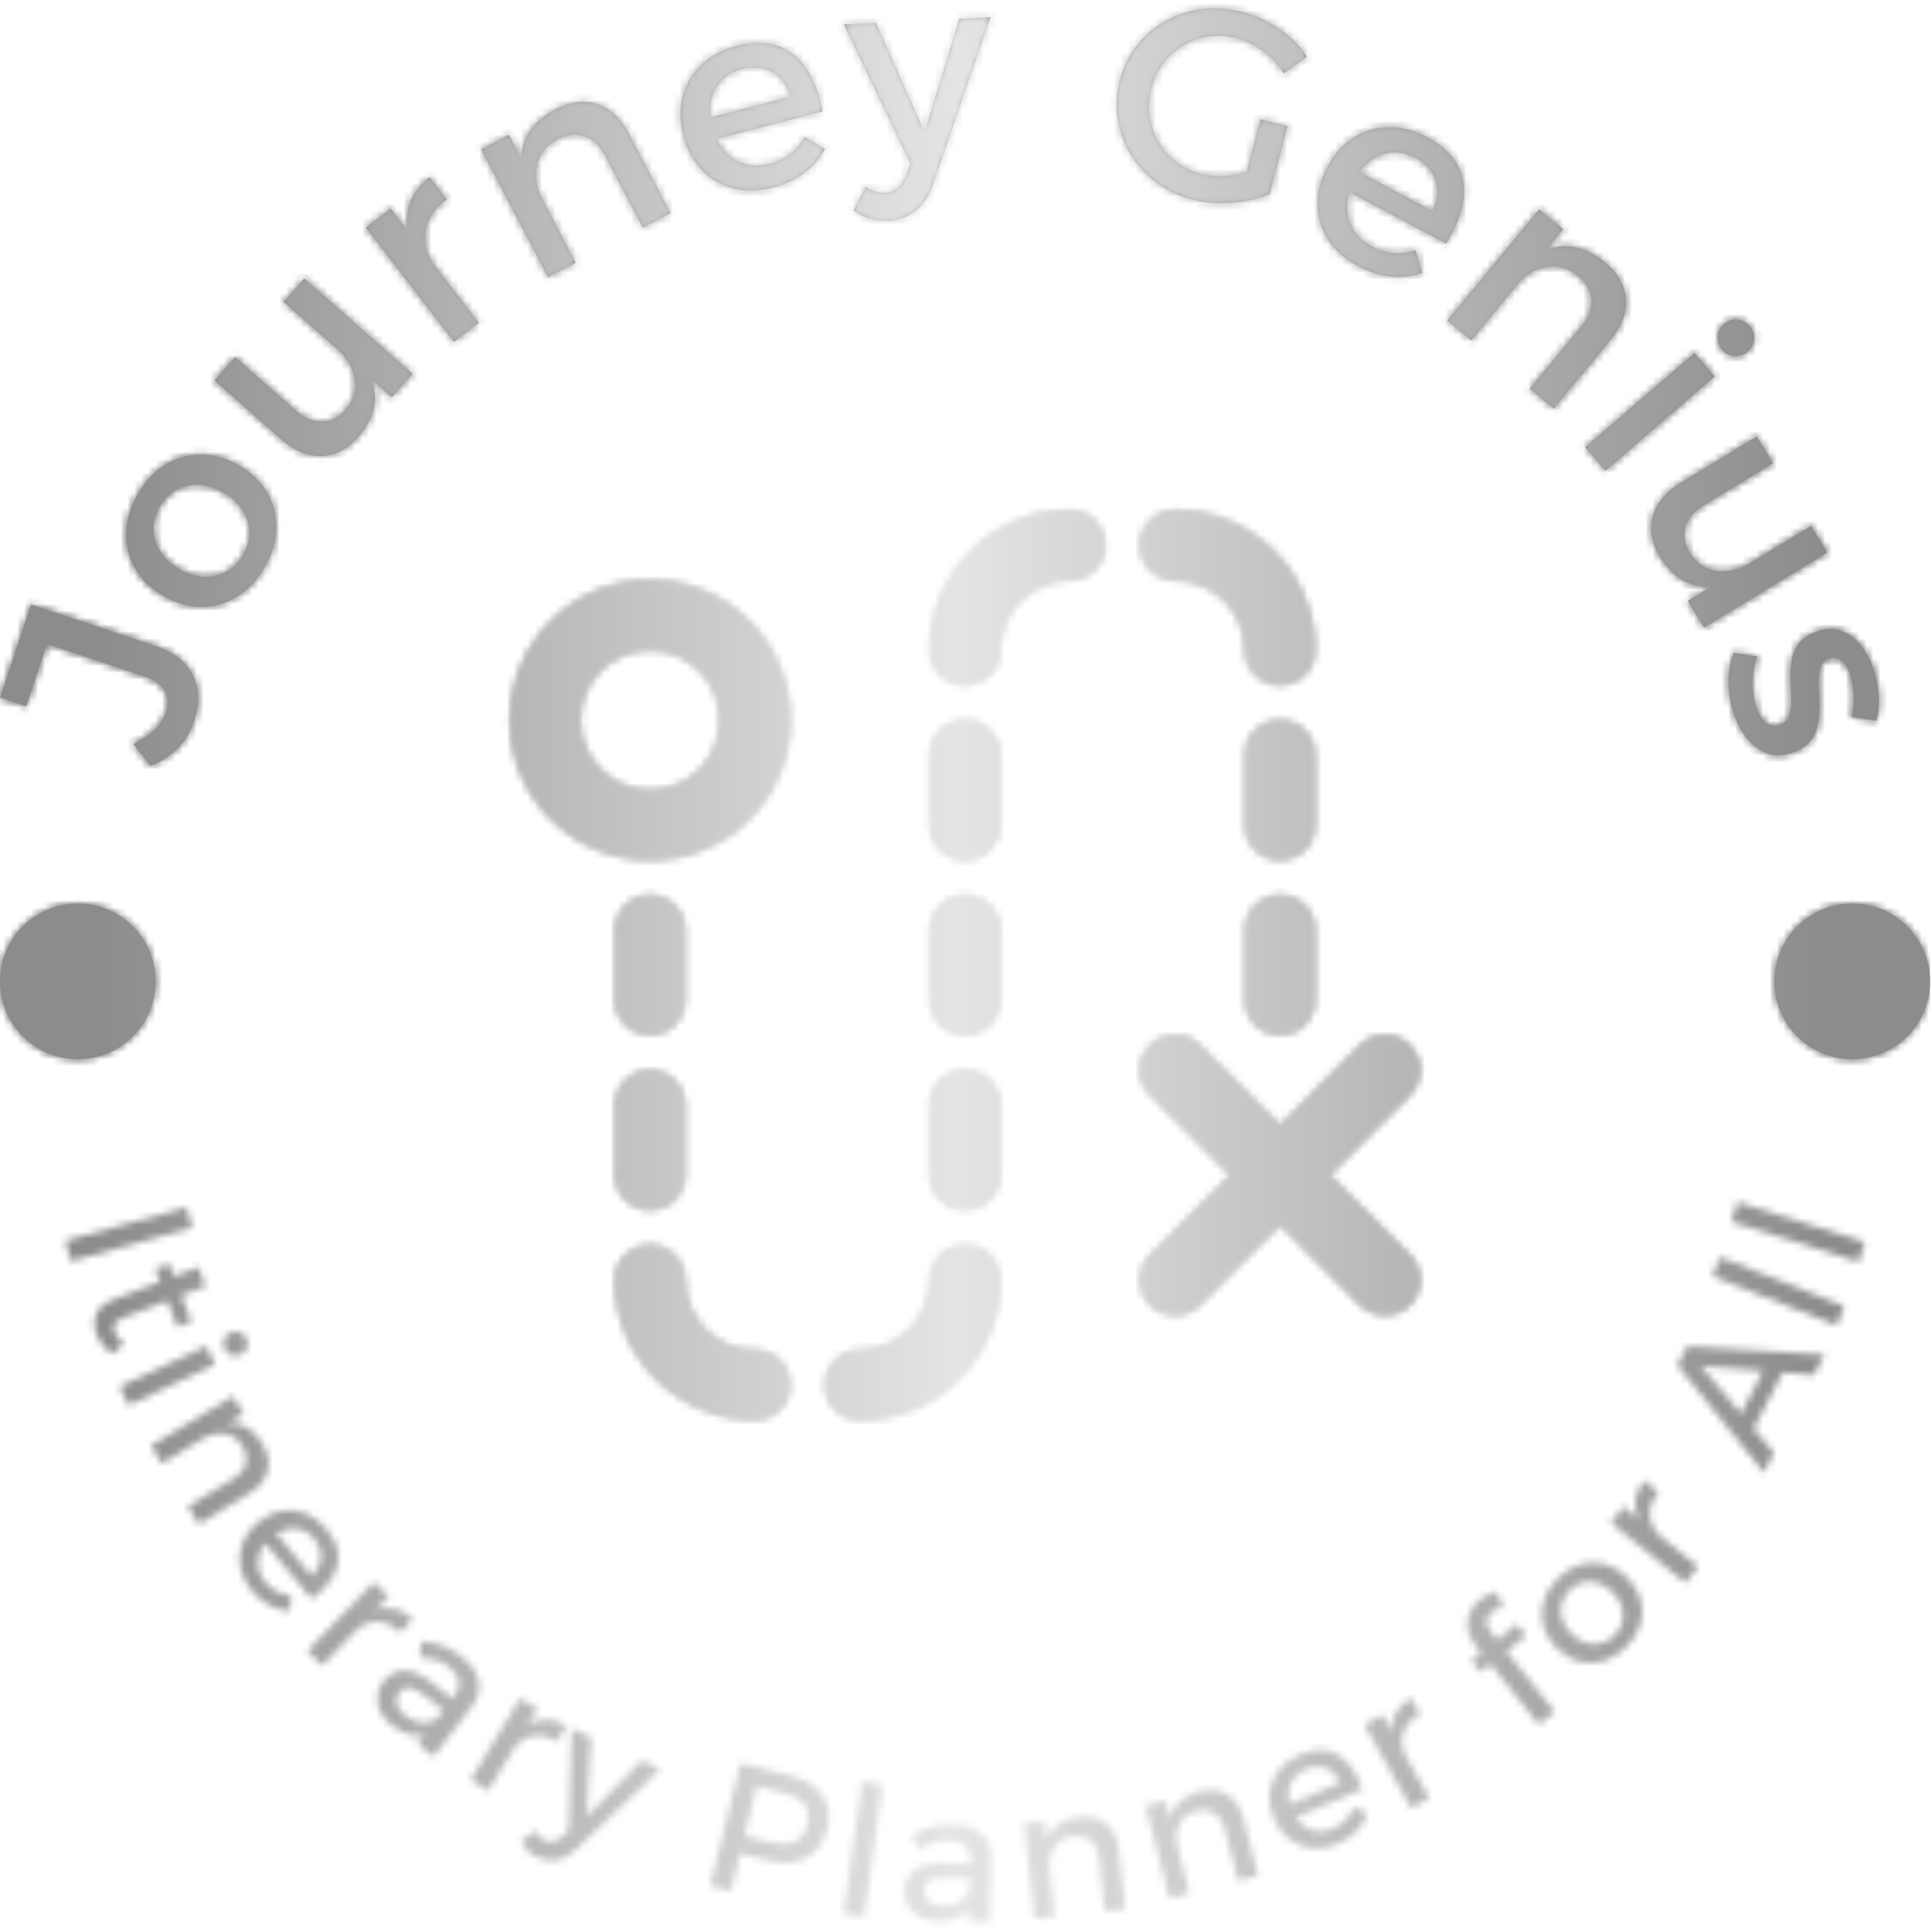 <svg xmlns="http://www.w3.org/2000/svg" version="1.1" xmlns:xlink="http://www.w3.org/1999/xlink" xmlns:svgjs="http://svgjs.dev/svgjs" width="1500" height="1500" viewBox="0 0 1500 1500"><g transform="matrix(1,0,0,1,-0.75,-0.75)"><svg viewBox="0 0 280 280" data-background-color="#111111" preserveAspectRatio="xMidYMid meet" height="1500" width="1500" xmlns="http://www.w3.org/2000/svg" xmlns:xlink="http://www.w3.org/1999/xlink"><g id="tight-bounds" transform="matrix(1,0,0,1,0.14,0.14)"><svg viewBox="0 0 279.72 279.72" height="279.72" width="279.72"><g><svg viewBox="0 0 279.72 279.72" height="279.72" width="279.72"><g><svg viewBox="0 0 279.72 279.72" height="279.72" width="279.72"><g id="textblocktransform"><svg viewBox="0 0 279.72 279.72" height="279.72" width="279.72" id="textblock"><g><svg viewBox="0 0 279.72 279.72" height="279.72" width="279.72"><g transform="matrix(1,0,0,1,73.929,73.93)"><svg viewBox="0 0 131.861 131.86" height="131.86" width="131.861"><g id="icon-0"><svg xmlns="http://www.w3.org/2000/svg" xmlns:xlink="http://www.w3.org/1999/xlink" version="1.1" x="0" y="0" viewBox="3 3 26 26" enable-background="new 0 0 32 32" xml:space="preserve" height="131.86" width="131.861" class="icon-xg-0" data-fill-palette-color="accent" id="xg-0"></svg></g></svg></g><g id="text-0"><path d="M4.512 87.617l18.112 6.037c2.616 0.872 4.399 2.277 5.346 4.215 0.943 1.929 0.995 4.154 0.156 6.673v0c-0.523 1.57-1.33 2.891-2.42 3.964-1.09 1.072-2.382 1.902-3.876 2.487v0l-2.52-3.165c1.215-0.564 2.232-1.248 3.053-2.051 0.823-0.81 1.382-1.66 1.68-2.552v0c0.392-1.176 0.329-2.216-0.188-3.121-0.51-0.902-1.45-1.582-2.82-2.038v0l-14.236-4.745-3.013 9.042-3.77-1.257z" fill="#8c8c8c" data-fill-palette-color="primary"></path><path d="M19.948 71.656v0c1.063-1.871 2.388-3.299 3.975-4.285 1.587-0.986 3.297-1.486 5.131-1.502 1.834-0.015 3.665 0.497 5.494 1.537v0c1.823 1.036 3.204 2.35 4.141 3.94 0.937 1.59 1.388 3.319 1.352 5.186-0.035 1.868-0.585 3.737-1.648 5.608v0c-1.063 1.871-2.39 3.302-3.98 4.294-1.593 0.998-3.313 1.501-5.158 1.509-1.846 0.008-3.68-0.506-5.504-1.542v0c-1.829-1.04-3.207-2.351-4.132-3.935-0.925-1.583-1.367-3.315-1.324-5.194 0.039-1.874 0.59-3.746 1.653-5.616zM23.127 73.463v0c-0.623 1.095-0.915 2.21-0.878 3.343 0.034 1.139 0.374 2.202 1.02 3.188 0.646 0.986 1.564 1.817 2.754 2.493v0c1.208 0.687 2.4 1.055 3.578 1.106 1.178 0.051 2.265-0.201 3.26-0.755 0.993-0.548 1.801-1.369 2.424-2.465v0c0.623-1.095 0.914-2.207 0.873-3.334-0.041-1.128-0.384-2.184-1.03-3.17-0.646-0.986-1.573-1.822-2.78-2.509v0c-1.19-0.676-2.374-1.04-3.552-1.09-1.178-0.051-2.261 0.195-3.25 0.737-0.99 0.542-1.796 1.361-2.419 2.456z" fill="#8c8c8c" data-fill-palette-color="primary"></path><path d="M34.08 51.738l8.868 7.812c1.221 1.076 2.467 1.593 3.739 1.551 1.272-0.032 2.41-0.618 3.413-1.758v0c1.162-1.391 1.595-2.892 1.3-4.504-0.3-1.607-1.16-3.036-2.58-4.288v0l0.803-0.912c1.932 1.702 3.253 3.338 3.966 4.909 0.717 1.576 0.919 3.088 0.605 4.536-0.318 1.453-1.059 2.856-2.223 4.208v0c-1.058 1.201-2.21 2.014-3.457 2.441-1.247 0.426-2.528 0.469-3.842 0.128-1.314-0.332-2.592-1.045-3.834-2.139v0l-9.75-8.589zM56.799 57.58l-15.69-13.821 2.991-3.396 15.69 13.822z" fill="#8c8c8c" data-fill-palette-color="primary"></path><path d="M62.258 25.674l2.5 3.244c-1.236 0.85-2.105 1.842-2.606 2.976-0.501 1.134-0.664 2.296-0.487 3.484 0.171 1.192 0.672 2.328 1.504 3.407v0l-1.089 0.645c-1.426-1.85-2.358-3.616-2.796-5.299-0.438-1.683-0.401-3.247 0.112-4.691 0.516-1.438 1.47-2.694 2.862-3.766zM65.798 49.54l-12.767-16.56 3.584-2.763 12.766 16.56z" fill="#8c8c8c" data-fill-palette-color="primary"></path><path d="M93.161 32.987l-5.472-10.464c-0.754-1.442-1.743-2.37-2.965-2.784-1.223-0.413-2.531-0.256-3.925 0.474v0c-1.641 0.889-2.634 2.149-2.979 3.782-0.345 1.633-0.074 3.297 0.812 4.993v0l-1.113 0.582c-1.205-2.305-1.847-4.325-1.924-6.06-0.077-1.735 0.314-3.234 1.175-4.499 0.86-1.264 2.105-2.323 3.735-3.175v0c1.442-0.754 2.834-1.113 4.174-1.076 1.338 0.046 2.558 0.453 3.659 1.222 1.095 0.772 2.033 1.903 2.812 3.394v0l6.021 11.514zM79.42 40.172l-9.689-18.53 4.01-2.096 9.689 18.529z" fill="#8c8c8c" data-fill-palette-color="primary"></path><path d="M102.188 17.221l12.386-3.222c-0.349-1.126-0.862-2.031-1.539-2.713-0.675-0.676-1.492-1.125-2.451-1.347-0.954-0.23-1.974-0.204-3.061 0.079v0c-1.219 0.317-2.207 0.873-2.965 1.668-0.757 0.795-1.259 1.759-1.506 2.893-0.247 1.134-0.195 2.373 0.154 3.717v0c0.377 1.45 0.978 2.638 1.803 3.563 0.818 0.927 1.795 1.556 2.929 1.888 1.126 0.326 2.325 0.324 3.597-0.007v0c2.261-0.588 3.957-1.884 5.09-3.889v0l2.93 1.729c-0.706 1.345-1.692 2.502-2.96 3.472-1.269 0.963-2.78 1.673-4.534 2.129v0c-2.083 0.542-4.011 0.582-5.784 0.122-1.773-0.46-3.291-1.346-4.554-2.657-1.263-1.311-2.158-2.981-2.686-5.012v0c-0.53-2.036-0.563-3.935-0.099-5.695 0.464-1.76 1.358-3.273 2.682-4.539 1.324-1.266 2.988-2.174 4.991-2.724v0c2.386-0.621 4.43-0.632 6.135-0.033 1.699 0.607 3.086 1.72 4.161 3.34 1.067 1.615 1.829 3.665 2.286 6.15v0l-16.193 4.212z" fill="#8c8c8c" data-fill-palette-color="primary"></path><path d="M143.559 2.491l-8.358 24.298c-0.575 1.63-1.421 2.888-2.536 3.774-1.109 0.879-2.453 1.357-4.031 1.434v0c-0.939 0.046-1.803-0.055-2.592-0.303-0.79-0.255-1.566-0.653-2.329-1.195v0l1.766-3.431c0.979 0.634 1.9 0.93 2.764 0.888v0c0.68-0.033 1.286-0.26 1.817-0.681 0.532-0.421 0.948-1.045 1.249-1.871v0l0.634-1.688-9.657-20.188 4.673-0.228 7.041 15.826 5.039-16.414z" fill="#8c8c8c" data-fill-palette-color="primary"></path><path d="M189.41 8.217l-3.359 2.412c-0.76-1.235-1.746-2.304-2.959-3.208-1.221-0.899-2.53-1.531-3.926-1.898v0c-1.37-0.36-2.704-0.44-4.004-0.24-1.299 0.201-2.51 0.629-3.633 1.284-1.123 0.655-2.086 1.507-2.89 2.556-0.804 1.049-1.386 2.258-1.746 3.629v0c-0.36 1.37-0.45 2.716-0.27 4.037 0.179 1.329 0.595 2.558 1.249 3.688 0.652 1.136 1.501 2.113 2.546 2.929 1.046 0.817 2.253 1.406 3.623 1.766v0c1.245 0.327 2.599 0.412 4.062 0.255 1.47-0.156 2.852-0.524 4.147-1.106v0l1.767 3.802c-1.069 0.451-2.25 0.792-3.543 1.023-1.299 0.229-2.61 0.327-3.933 0.296-1.321-0.038-2.591-0.217-3.809-0.537v0c-1.976-0.52-3.718-1.351-5.227-2.494-1.502-1.141-2.729-2.503-3.68-4.083-0.957-1.582-1.573-3.297-1.847-5.144-0.273-1.853-0.159-3.732 0.341-5.635v0c0.501-1.903 1.329-3.58 2.484-5.029 1.154-1.443 2.54-2.617 4.158-3.522 1.625-0.904 3.397-1.469 5.316-1.697 1.919-0.228 3.879-0.078 5.881 0.448v0c1.271 0.334 2.483 0.815 3.635 1.442 1.15 0.633 2.212 1.374 3.186 2.221 0.966 0.853 1.776 1.787 2.431 2.805zM180.095 27.092l2.582-9.82 3.922 1.032-2.582 9.819z" fill="#8c8c8c" data-fill-palette-color="primary"></path><path d="M196.32 24.56l11.292 6.024c0.506-1.065 0.742-2.078 0.707-3.038-0.039-0.955-0.335-1.838-0.89-2.651-0.545-0.816-1.313-1.488-2.305-2.017v0c-1.112-0.593-2.215-0.854-3.31-0.782-1.096 0.072-2.118 0.441-3.068 1.107-0.95 0.666-1.752 1.613-2.406 2.838v0c-0.705 1.322-1.068 2.602-1.089 3.842-0.027 1.236 0.265 2.36 0.875 3.373 0.607 1.003 1.491 1.814 2.651 2.432v0c2.061 1.099 4.187 1.296 6.377 0.589v0l0.983 3.257c-1.43 0.511-2.94 0.693-4.529 0.547-1.586-0.152-3.179-0.654-4.777-1.506v0c-1.899-1.013-3.344-2.289-4.336-3.83-0.992-1.54-1.508-3.22-1.548-5.04-0.04-1.82 0.433-3.655 1.42-5.506v0c0.99-1.857 2.253-3.275 3.787-4.255 1.534-0.98 3.217-1.487 5.048-1.52 1.832-0.034 3.67 0.426 5.516 1.379v0c2.175 1.16 3.686 2.538 4.534 4.132 0.838 1.597 1.104 3.356 0.797 5.277-0.309 1.911-1.138 3.935-2.486 6.071v0l-14.763-7.875z" fill="#8c8c8c" data-fill-palette-color="primary"></path><path d="M221.701 56.328l7.523-9.101c1.037-1.254 1.509-2.525 1.416-3.813-0.093-1.287-0.746-2.432-1.959-3.435v0c-1.456-1.168-3.003-1.594-4.642-1.279-1.639 0.315-3.068 1.21-4.286 2.686v0l-0.969-0.801c1.657-2.005 3.271-3.38 4.84-4.123 1.569-0.744 3.103-0.965 4.602-0.662 1.499 0.303 2.957 1.04 4.375 2.211v0c1.254 1.037 2.125 2.18 2.611 3.43 0.477 1.251 0.574 2.533 0.293 3.847-0.287 1.309-0.966 2.612-2.038 3.908v0l-8.278 10.015zM209.749 46.449l13.322-16.116 3.488 2.882-13.322 16.117z" fill="#8c8c8c" data-fill-palette-color="primary"></path><path d="M229.741 64.82l15.834-13.657 2.929 3.396-15.834 13.657zM253.564 47.226v0c0.498 0.578 0.719 1.219 0.662 1.925-0.047 0.706-0.36 1.309-0.937 1.806v0c-0.552 0.476-1.188 0.692-1.909 0.649-0.711-0.043-1.316-0.353-1.815-0.931v0c-0.48-0.557-0.694-1.196-0.641-1.916 0.058-0.725 0.363-1.325 0.915-1.801v0c0.578-0.498 1.221-0.716 1.932-0.654 0.715 0.058 1.313 0.365 1.793 0.922z" fill="#8c8c8c" data-fill-palette-color="primary"></path><path d="M256.96 67.132l-10.097 6.141c-1.391 0.846-2.255 1.882-2.594 3.107-0.348 1.224-0.127 2.484 0.662 3.782v0c0.982 1.523 2.286 2.383 3.914 2.582 1.623 0.192 3.244-0.203 4.861-1.188v0l0.631 1.039c-2.199 1.338-4.155 2.112-5.867 2.325-1.718 0.216-3.221-0.041-4.51-0.772-1.293-0.736-2.411-1.861-3.356-3.375v0c-0.832-1.367-1.265-2.71-1.301-4.027-0.036-1.317 0.305-2.553 1.022-3.706 0.708-1.156 1.769-2.164 3.183-3.023v0l11.101-6.752zM244.62 87.082l17.866-10.865 2.351 3.866-17.865 10.865z" fill="#8c8c8c" data-fill-palette-color="primary"></path><path d="M271.938 104.44l-3.564-0.506c0.219-1.044 0.306-2.135 0.261-3.273-0.051-1.136-0.229-2.138-0.533-3.006v0c-0.295-0.842-0.698-1.48-1.211-1.914-0.513-0.434-1.142-0.52-1.887-0.259v0c-0.617 0.216-1.017 0.641-1.199 1.274-0.182 0.634-0.26 1.39-0.234 2.268 0.035 0.882 0.07 1.819 0.106 2.809 0.041 0.981-0.016 1.954-0.169 2.917-0.149 0.954-0.51 1.809-1.083 2.565-0.566 0.754-1.456 1.343-2.671 1.768v0c-1.337 0.468-2.557 0.498-3.659 0.09-1.102-0.408-2.061-1.115-2.874-2.121-0.808-1.009-1.445-2.182-1.914-3.519v0c-0.504-1.44-0.772-2.958-0.804-4.556-0.035-1.604 0.221-3.057 0.768-4.359v0l3.425 0.51c-0.461 1.135-0.69 2.399-0.686 3.79-0.005 1.387 0.179 2.614 0.553 3.681v0c0.216 0.617 0.49 1.142 0.821 1.574 0.329 0.426 0.704 0.724 1.125 0.895 0.42 0.17 0.891 0.164 1.411-0.018v0c0.694-0.243 1.154-0.682 1.379-1.316 0.225-0.634 0.328-1.392 0.309-2.273-0.013-0.883-0.048-1.816-0.103-2.799-0.056-0.983-0.007-1.938 0.144-2.865 0.143-0.93 0.488-1.769 1.035-2.516 0.547-0.747 1.415-1.328 2.604-1.744v0c1.337-0.468 2.541-0.5 3.613-0.096 1.072 0.404 1.993 1.088 2.764 2.052 0.773 0.971 1.379 2.086 1.82 3.345v0c0.434 1.241 0.695 2.542 0.782 3.904 0.087 1.362-0.023 2.594-0.329 3.698z" fill="#8c8c8c" data-fill-palette-color="primary"></path><path d="M0 142.227c0-6.23 5.05-11.28 11.28-11.28 6.23 0 11.28 5.05 11.28 11.28 0 6.23-5.05 11.28-11.28 11.28-6.23 0-11.28-5.05-11.28-11.28z" fill="#8c8c8c" data-fill-palette-color="primary"></path><path d="M257.161 142.227c0-6.23 5.05-11.28 11.279-11.28 6.23 0 11.28 5.05 11.28 11.28 0 6.23-5.05 11.28-11.28 11.28-6.23 0-11.28-5.05-11.279-11.28z" fill="#8c8c8c" data-fill-palette-color="primary"></path></g><g id="text-1"></g></svg></g></svg></g></svg></g></svg></g><defs></defs><mask id="3cbc0986-28a1-4cf9-aace-c257446661fd"><g id="SvgjsG1502"><svg viewBox="0 0 279.72 279.72" height="279.72" width="279.72"><g><svg viewBox="0 0 279.72 279.72" height="279.72" width="279.72"><g><svg viewBox="0 0 279.72 279.72" height="279.72" width="279.72"><g id="SvgjsG1501"><svg viewBox="0 0 279.72 279.72" height="279.72" width="279.72" id="SvgjsSvg1500"><g><svg viewBox="0 0 279.72 279.72" height="279.72" width="279.72"><g transform="matrix(1,0,0,1,73.929,73.93)"><svg viewBox="0 0 131.861 131.86" height="131.86" width="131.861"><g id="SvgjsG1499"><svg xmlns="http://www.w3.org/2000/svg" xmlns:xlink="http://www.w3.org/1999/xlink" version="1.1" x="0" y="0" viewBox="3 3 26 26" enable-background="new 0 0 32 32" xml:space="preserve" height="131.86" width="131.861" class="icon-xg-0" data-fill-palette-color="accent" id="SvgjsSvg1498"><g fill="black"><path d="M26.414 22l2.293-2.293c0.391-0.391 0.391-1.023 0-1.414s-1.023-0.391-1.414 0L25 20.586l-2.293-2.293c-0.391-0.391-1.023-0.391-1.414 0s-0.391 1.023 0 1.414L23.586 22l-2.293 2.293c-0.391 0.391-0.391 1.023 0 1.414C21.488 25.902 21.744 26 22 26s0.512-0.098 0.707-0.293L25 23.414l2.293 2.293C27.488 25.902 27.744 26 28 26s0.512-0.098 0.707-0.293c0.391-0.391 0.391-1.023 0-1.414L26.414 22z" fill="black"></path><path d="M19 3c-2.206 0-4 1.794-4 4 0 0.552 0.448 1 1 1s1-0.448 1-1c0-1.103 0.897-2 2-2 0.553 0 1-0.448 1-1S19.553 3 19 3z" fill="black"></path><path d="M22 5c1.103 0 2 0.897 2 2 0 0.552 0.447 1 1 1s1-0.448 1-1c0-2.206-1.794-4-4-4-0.553 0-1 0.448-1 1S21.447 5 22 5z" fill="black"></path><path d="M16 24c-0.552 0-1 0.447-1 1 0 1.103-0.897 2-2 2-0.552 0-1 0.447-1 1s0.448 1 1 1c2.206 0 4-1.794 4-4C17 24.447 16.552 24 16 24z" fill="black"></path><path d="M10 27c-1.103 0-2-0.897-2-2 0-0.553-0.448-1-1-1s-1 0.447-1 1c0 2.206 1.794 4 4 4 0.552 0 1-0.447 1-1S10.552 27 10 27z" fill="black"></path><path d="M26 10c0-0.552-0.447-1-1-1s-1 0.448-1 1v2c0 0.552 0.447 1 1 1s1-0.448 1-1V10z" fill="black"></path><path d="M16 9c-0.552 0-1 0.448-1 1v2c0 0.552 0.448 1 1 1s1-0.448 1-1v-2C17 9.448 16.552 9 16 9z" fill="black"></path><path d="M16 19c-0.552 0-1 0.447-1 1v2c0 0.553 0.448 1 1 1s1-0.447 1-1v-2C17 19.447 16.552 19 16 19z" fill="black"></path><path d="M6 22c0 0.553 0.448 1 1 1s1-0.447 1-1v-2c0-0.553-0.448-1-1-1s-1 0.447-1 1V22z" fill="black"></path><path d="M7 18c0.552 0 1-0.447 1-1v-2c0-0.552-0.448-1-1-1s-1 0.448-1 1v2C6 17.553 6.448 18 7 18z" fill="black"></path><path d="M7 5C4.794 5 3 6.794 3 9s1.794 4 4 4 4-1.794 4-4S9.206 5 7 5zM7 11c-1.103 0-2-0.897-2-2s0.897-2 2-2 2 0.897 2 2S8.103 11 7 11z" fill="black"></path><path d="M16 14c-0.552 0-1 0.448-1 1v2c0 0.553 0.448 1 1 1s1-0.447 1-1v-2C17 14.448 16.552 14 16 14z" fill="black"></path><path d="M25 14c-0.553 0-1 0.448-1 1v2c0 0.553 0.447 1 1 1s1-0.447 1-1v-2C26 14.448 25.553 14 25 14z" fill="black"></path></g></svg></g></svg></g><g id="SvgjsG1497"><path d="M4.512 87.617l18.112 6.037c2.616 0.872 4.399 2.277 5.346 4.215 0.943 1.929 0.995 4.154 0.156 6.673v0c-0.523 1.57-1.33 2.891-2.42 3.964-1.09 1.072-2.382 1.902-3.876 2.487v0l-2.52-3.165c1.215-0.564 2.232-1.248 3.053-2.051 0.823-0.81 1.382-1.66 1.68-2.552v0c0.392-1.176 0.329-2.216-0.188-3.121-0.51-0.902-1.45-1.582-2.82-2.038v0l-14.236-4.745-3.013 9.042-3.77-1.257z" fill="black"></path><path d="M19.948 71.656v0c1.063-1.871 2.388-3.299 3.975-4.285 1.587-0.986 3.297-1.486 5.131-1.502 1.834-0.015 3.665 0.497 5.494 1.537v0c1.823 1.036 3.204 2.35 4.141 3.94 0.937 1.59 1.388 3.319 1.352 5.186-0.035 1.868-0.585 3.737-1.648 5.608v0c-1.063 1.871-2.39 3.302-3.98 4.294-1.593 0.998-3.313 1.501-5.158 1.509-1.846 0.008-3.68-0.506-5.504-1.542v0c-1.829-1.04-3.207-2.351-4.132-3.935-0.925-1.583-1.367-3.315-1.324-5.194 0.039-1.874 0.59-3.746 1.653-5.616zM23.127 73.463v0c-0.623 1.095-0.915 2.21-0.878 3.343 0.034 1.139 0.374 2.202 1.02 3.188 0.646 0.986 1.564 1.817 2.754 2.493v0c1.208 0.687 2.4 1.055 3.578 1.106 1.178 0.051 2.265-0.201 3.26-0.755 0.993-0.548 1.801-1.369 2.424-2.465v0c0.623-1.095 0.914-2.207 0.873-3.334-0.041-1.128-0.384-2.184-1.03-3.17-0.646-0.986-1.573-1.822-2.78-2.509v0c-1.19-0.676-2.374-1.04-3.552-1.09-1.178-0.051-2.261 0.195-3.25 0.737-0.99 0.542-1.796 1.361-2.419 2.456z" fill="black"></path><path d="M34.08 51.738l8.868 7.812c1.221 1.076 2.467 1.593 3.739 1.551 1.272-0.032 2.41-0.618 3.413-1.758v0c1.162-1.391 1.595-2.892 1.3-4.504-0.3-1.607-1.16-3.036-2.58-4.288v0l0.803-0.912c1.932 1.702 3.253 3.338 3.966 4.909 0.717 1.576 0.919 3.088 0.605 4.536-0.318 1.453-1.059 2.856-2.223 4.208v0c-1.058 1.201-2.21 2.014-3.457 2.441-1.247 0.426-2.528 0.469-3.842 0.128-1.314-0.332-2.592-1.045-3.834-2.139v0l-9.75-8.589zM56.799 57.58l-15.69-13.821 2.991-3.396 15.69 13.822z" fill="black"></path><path d="M62.258 25.674l2.5 3.244c-1.236 0.85-2.105 1.842-2.606 2.976-0.501 1.134-0.664 2.296-0.487 3.484 0.171 1.192 0.672 2.328 1.504 3.407v0l-1.089 0.645c-1.426-1.85-2.358-3.616-2.796-5.299-0.438-1.683-0.401-3.247 0.112-4.691 0.516-1.438 1.47-2.694 2.862-3.766zM65.798 49.54l-12.767-16.56 3.584-2.763 12.766 16.56z" fill="black"></path><path d="M93.161 32.987l-5.472-10.464c-0.754-1.442-1.743-2.37-2.965-2.784-1.223-0.413-2.531-0.256-3.925 0.474v0c-1.641 0.889-2.634 2.149-2.979 3.782-0.345 1.633-0.074 3.297 0.812 4.993v0l-1.113 0.582c-1.205-2.305-1.847-4.325-1.924-6.06-0.077-1.735 0.314-3.234 1.175-4.499 0.86-1.264 2.105-2.323 3.735-3.175v0c1.442-0.754 2.834-1.113 4.174-1.076 1.338 0.046 2.558 0.453 3.659 1.222 1.095 0.772 2.033 1.903 2.812 3.394v0l6.021 11.514zM79.42 40.172l-9.689-18.53 4.01-2.096 9.689 18.529z" fill="black"></path><path d="M102.188 17.221l12.386-3.222c-0.349-1.126-0.862-2.031-1.539-2.713-0.675-0.676-1.492-1.125-2.451-1.347-0.954-0.23-1.974-0.204-3.061 0.079v0c-1.219 0.317-2.207 0.873-2.965 1.668-0.757 0.795-1.259 1.759-1.506 2.893-0.247 1.134-0.195 2.373 0.154 3.717v0c0.377 1.45 0.978 2.638 1.803 3.563 0.818 0.927 1.795 1.556 2.929 1.888 1.126 0.326 2.325 0.324 3.597-0.007v0c2.261-0.588 3.957-1.884 5.09-3.889v0l2.93 1.729c-0.706 1.345-1.692 2.502-2.96 3.472-1.269 0.963-2.78 1.673-4.534 2.129v0c-2.083 0.542-4.011 0.582-5.784 0.122-1.773-0.46-3.291-1.346-4.554-2.657-1.263-1.311-2.158-2.981-2.686-5.012v0c-0.53-2.036-0.563-3.935-0.099-5.695 0.464-1.76 1.358-3.273 2.682-4.539 1.324-1.266 2.988-2.174 4.991-2.724v0c2.386-0.621 4.43-0.632 6.135-0.033 1.699 0.607 3.086 1.72 4.161 3.34 1.067 1.615 1.829 3.665 2.286 6.15v0l-16.193 4.212z" fill="black"></path><path d="M143.559 2.491l-8.358 24.298c-0.575 1.63-1.421 2.888-2.536 3.774-1.109 0.879-2.453 1.357-4.031 1.434v0c-0.939 0.046-1.803-0.055-2.592-0.303-0.79-0.255-1.566-0.653-2.329-1.195v0l1.766-3.431c0.979 0.634 1.9 0.93 2.764 0.888v0c0.68-0.033 1.286-0.26 1.817-0.681 0.532-0.421 0.948-1.045 1.249-1.871v0l0.634-1.688-9.657-20.188 4.673-0.228 7.041 15.826 5.039-16.414z" fill="black"></path><path d="M189.41 8.217l-3.359 2.412c-0.76-1.235-1.746-2.304-2.959-3.208-1.221-0.899-2.53-1.531-3.926-1.898v0c-1.37-0.36-2.704-0.44-4.004-0.24-1.299 0.201-2.51 0.629-3.633 1.284-1.123 0.655-2.086 1.507-2.89 2.556-0.804 1.049-1.386 2.258-1.746 3.629v0c-0.36 1.37-0.45 2.716-0.27 4.037 0.179 1.329 0.595 2.558 1.249 3.688 0.652 1.136 1.501 2.113 2.546 2.929 1.046 0.817 2.253 1.406 3.623 1.766v0c1.245 0.327 2.599 0.412 4.062 0.255 1.47-0.156 2.852-0.524 4.147-1.106v0l1.767 3.802c-1.069 0.451-2.25 0.792-3.543 1.023-1.299 0.229-2.61 0.327-3.933 0.296-1.321-0.038-2.591-0.217-3.809-0.537v0c-1.976-0.52-3.718-1.351-5.227-2.494-1.502-1.141-2.729-2.503-3.68-4.083-0.957-1.582-1.573-3.297-1.847-5.144-0.273-1.853-0.159-3.732 0.341-5.635v0c0.501-1.903 1.329-3.58 2.484-5.029 1.154-1.443 2.54-2.617 4.158-3.522 1.625-0.904 3.397-1.469 5.316-1.697 1.919-0.228 3.879-0.078 5.881 0.448v0c1.271 0.334 2.483 0.815 3.635 1.442 1.15 0.633 2.212 1.374 3.186 2.221 0.966 0.853 1.776 1.787 2.431 2.805zM180.095 27.092l2.582-9.82 3.922 1.032-2.582 9.819z" fill="black"></path><path d="M196.32 24.56l11.292 6.024c0.506-1.065 0.742-2.078 0.707-3.038-0.039-0.955-0.335-1.838-0.89-2.651-0.545-0.816-1.313-1.488-2.305-2.017v0c-1.112-0.593-2.215-0.854-3.31-0.782-1.096 0.072-2.118 0.441-3.068 1.107-0.95 0.666-1.752 1.613-2.406 2.838v0c-0.705 1.322-1.068 2.602-1.089 3.842-0.027 1.236 0.265 2.36 0.875 3.373 0.607 1.003 1.491 1.814 2.651 2.432v0c2.061 1.099 4.187 1.296 6.377 0.589v0l0.983 3.257c-1.43 0.511-2.94 0.693-4.529 0.547-1.586-0.152-3.179-0.654-4.777-1.506v0c-1.899-1.013-3.344-2.289-4.336-3.83-0.992-1.54-1.508-3.22-1.548-5.04-0.04-1.82 0.433-3.655 1.42-5.506v0c0.99-1.857 2.253-3.275 3.787-4.255 1.534-0.98 3.217-1.487 5.048-1.52 1.832-0.034 3.67 0.426 5.516 1.379v0c2.175 1.16 3.686 2.538 4.534 4.132 0.838 1.597 1.104 3.356 0.797 5.277-0.309 1.911-1.138 3.935-2.486 6.071v0l-14.763-7.875z" fill="black"></path><path d="M221.701 56.328l7.523-9.101c1.037-1.254 1.509-2.525 1.416-3.813-0.093-1.287-0.746-2.432-1.959-3.435v0c-1.456-1.168-3.003-1.594-4.642-1.279-1.639 0.315-3.068 1.21-4.286 2.686v0l-0.969-0.801c1.657-2.005 3.271-3.38 4.84-4.123 1.569-0.744 3.103-0.965 4.602-0.662 1.499 0.303 2.957 1.04 4.375 2.211v0c1.254 1.037 2.125 2.18 2.611 3.43 0.477 1.251 0.574 2.533 0.293 3.847-0.287 1.309-0.966 2.612-2.038 3.908v0l-8.278 10.015zM209.749 46.449l13.322-16.116 3.488 2.882-13.322 16.117z" fill="black"></path><path d="M229.741 64.82l15.834-13.657 2.929 3.396-15.834 13.657zM253.564 47.226v0c0.498 0.578 0.719 1.219 0.662 1.925-0.047 0.706-0.36 1.309-0.937 1.806v0c-0.552 0.476-1.188 0.692-1.909 0.649-0.711-0.043-1.316-0.353-1.815-0.931v0c-0.48-0.557-0.694-1.196-0.641-1.916 0.058-0.725 0.363-1.325 0.915-1.801v0c0.578-0.498 1.221-0.716 1.932-0.654 0.715 0.058 1.313 0.365 1.793 0.922z" fill="black"></path><path d="M256.96 67.132l-10.097 6.141c-1.391 0.846-2.255 1.882-2.594 3.107-0.348 1.224-0.127 2.484 0.662 3.782v0c0.982 1.523 2.286 2.383 3.914 2.582 1.623 0.192 3.244-0.203 4.861-1.188v0l0.631 1.039c-2.199 1.338-4.155 2.112-5.867 2.325-1.718 0.216-3.221-0.041-4.51-0.772-1.293-0.736-2.411-1.861-3.356-3.375v0c-0.832-1.367-1.265-2.71-1.301-4.027-0.036-1.317 0.305-2.553 1.022-3.706 0.708-1.156 1.769-2.164 3.183-3.023v0l11.101-6.752zM244.62 87.082l17.866-10.865 2.351 3.866-17.865 10.865z" fill="black"></path><path d="M271.938 104.44l-3.564-0.506c0.219-1.044 0.306-2.135 0.261-3.273-0.051-1.136-0.229-2.138-0.533-3.006v0c-0.295-0.842-0.698-1.48-1.211-1.914-0.513-0.434-1.142-0.52-1.887-0.259v0c-0.617 0.216-1.017 0.641-1.199 1.274-0.182 0.634-0.26 1.39-0.234 2.268 0.035 0.882 0.07 1.819 0.106 2.809 0.041 0.981-0.016 1.954-0.169 2.917-0.149 0.954-0.51 1.809-1.083 2.565-0.566 0.754-1.456 1.343-2.671 1.768v0c-1.337 0.468-2.557 0.498-3.659 0.09-1.102-0.408-2.061-1.115-2.874-2.121-0.808-1.009-1.445-2.182-1.914-3.519v0c-0.504-1.44-0.772-2.958-0.804-4.556-0.035-1.604 0.221-3.057 0.768-4.359v0l3.425 0.51c-0.461 1.135-0.69 2.399-0.686 3.79-0.005 1.387 0.179 2.614 0.553 3.681v0c0.216 0.617 0.49 1.142 0.821 1.574 0.329 0.426 0.704 0.724 1.125 0.895 0.42 0.17 0.891 0.164 1.411-0.018v0c0.694-0.243 1.154-0.682 1.379-1.316 0.225-0.634 0.328-1.392 0.309-2.273-0.013-0.883-0.048-1.816-0.103-2.799-0.056-0.983-0.007-1.938 0.144-2.865 0.143-0.93 0.488-1.769 1.035-2.516 0.547-0.747 1.415-1.328 2.604-1.744v0c1.337-0.468 2.541-0.5 3.613-0.096 1.072 0.404 1.993 1.088 2.764 2.052 0.773 0.971 1.379 2.086 1.82 3.345v0c0.434 1.241 0.695 2.542 0.782 3.904 0.087 1.362-0.023 2.594-0.329 3.698z" fill="black"></path><path d="M0 142.227c0-6.23 5.05-11.28 11.28-11.28 6.23 0 11.28 5.05 11.28 11.28 0 6.23-5.05 11.28-11.28 11.28-6.23 0-11.28-5.05-11.28-11.28z" fill="black"></path><path d="M257.161 142.227c0-6.23 5.05-11.28 11.279-11.28 6.23 0 11.28 5.05 11.28 11.28 0 6.23-5.05 11.28-11.28 11.28-6.23 0-11.28-5.05-11.279-11.28z" fill="black"></path></g><g id="SvgjsG1496"><path d="M9.45 179.813l17.589-4.843 0.816 2.964-17.589 4.843z" fill="white"></path><path d="M29.799 186.389l-11.903 4.564c-0.699 0.268-1.129 0.575-1.288 0.92-0.155 0.337-0.149 0.724 0.019 1.164v0c0.112 0.292 0.277 0.579 0.495 0.86 0.221 0.273 0.499 0.56 0.833 0.862v0l-1.751 1.481c-0.498-0.385-0.935-0.812-1.311-1.28-0.376-0.468-0.671-0.979-0.883-1.532v0c-0.249-0.649-0.352-1.298-0.31-1.949 0.036-0.648 0.267-1.244 0.693-1.787 0.426-0.543 1.078-0.982 1.956-1.319v0l12.389-4.75zM22.504 183.913l2.003-0.768 3.23 8.421-2.003 0.768z" fill="white"></path><path d="M17.376 200.952l12.532-5.876 1.261 2.691-12.532 5.876zM35.706 193.993v0c0.214 0.456 0.244 0.905 0.09 1.346-0.163 0.438-0.473 0.763-0.93 0.977v0c-0.438 0.205-0.88 0.232-1.327 0.081-0.45-0.158-0.782-0.465-0.996-0.921v0c-0.205-0.438-0.226-0.883-0.062-1.336 0.164-0.453 0.465-0.782 0.902-0.987v0c0.456-0.214 0.908-0.238 1.355-0.071 0.441 0.17 0.763 0.473 0.968 0.911z" fill="white"></path><path d="M27.247 218.304l6.687-4.064c0.919-0.559 1.489-1.248 1.708-2.066 0.222-0.828 0.062-1.687-0.478-2.578v0c-0.652-1.046-1.528-1.649-2.63-1.809-1.092-0.157-2.179 0.093-3.261 0.751v0l-0.435-0.716c1.472-0.895 2.781-1.403 3.926-1.525 1.141-0.128 2.149 0.068 3.024 0.589 0.871 0.515 1.622 1.293 2.255 2.335v0c0.559 0.919 0.855 1.819 0.888 2.7 0.031 0.89-0.185 1.714-0.648 2.474-0.463 0.759-1.172 1.429-2.126 2.009v0l-7.35 4.466zM21.916 209.531l11.828-7.188 1.554 2.558-11.828 7.188z" fill="white"></path><path d="M39.714 221.845l5.414 6.512c0.58-0.527 0.978-1.087 1.192-1.682 0.214-0.594 0.254-1.212 0.12-1.853-0.13-0.636-0.435-1.242-0.914-1.818v0c-0.531-0.639-1.141-1.075-1.83-1.307-0.685-0.227-1.403-0.255-2.154-0.082-0.751 0.173-1.48 0.553-2.187 1.14v0c-0.765 0.636-1.309 1.328-1.635 2.077-0.321 0.754-0.42 1.518-0.298 2.293 0.118 0.77 0.453 1.488 1.006 2.153v0c0.993 1.194 2.248 1.846 3.766 1.957v0l-0.206 2.244c-1.006-0.049-1.975-0.315-2.908-0.797-0.937-0.488-1.788-1.192-2.555-2.114v0c-0.914-1.1-1.481-2.245-1.7-3.435-0.229-1.191-0.127-2.352 0.306-3.483 0.428-1.126 1.176-2.133 2.244-3.021v0c1.068-0.888 2.198-1.442 3.387-1.661 1.185-0.215 2.345-0.103 3.48 0.335 1.13 0.433 2.141 1.174 3.031 2.223v0c1.045 1.257 1.626 2.478 1.744 3.664 0.122 1.191-0.152 2.336-0.823 3.434-0.666 1.094-1.68 2.128-3.042 3.101v0l-7.079-8.515z" fill="white"></path><path d="M59.845 234.663l-1.88 1.947c-0.672-0.725-1.405-1.196-2.199-1.414-0.789-0.222-1.567-0.221-2.334 0.004-0.762 0.23-1.457 0.671-2.086 1.322v0l-0.532-0.655c1.074-1.112 2.144-1.891 3.211-2.339 1.061-0.452 2.087-0.578 3.078-0.378 0.991 0.2 1.905 0.704 2.742 1.513zM44.552 239.277l9.616-9.955 2.153 2.079-9.616 9.955z" fill="white"></path><path d="M64.576 248.095l-3.282-2.536c-0.771-0.595-1.433-0.918-1.988-0.969-0.551-0.056-1.032 0.183-1.445 0.717v0c-0.396 0.512-0.521 1.064-0.377 1.658 0.149 0.597 0.553 1.15 1.21 1.658v0c0.593 0.458 1.203 0.766 1.83 0.923 0.622 0.153 1.205 0.161 1.751 0.024 0.555-0.139 1.007-0.423 1.354-0.851v0l-1.09 2.346c-0.899 0.45-1.836 0.582-2.811 0.397-0.979-0.18-1.957-0.647-2.932-1.401v0c-0.787-0.608-1.352-1.286-1.695-2.033-0.339-0.753-0.47-1.508-0.393-2.266 0.087-0.759 0.374-1.453 0.862-2.084v0c0.766-0.991 1.739-1.505 2.919-1.539 1.18-0.035 2.434 0.453 3.763 1.462v0l3.629 2.805zM60.506 252.76l5.356-6.963c0.554-0.717 0.764-1.445 0.63-2.186-0.134-0.74-0.634-1.446-1.502-2.116v0c-0.523-0.404-1.128-0.717-1.817-0.939-0.694-0.227-1.46-0.366-2.297-0.419v0l0.211-2.278c0.752 0.074 1.434 0.183 2.044 0.328 0.62 0.144 1.228 0.36 1.824 0.648 0.601 0.292 1.251 0.709 1.951 1.25v0c1.417 1.095 2.246 2.278 2.487 3.548 0.235 1.266-0.101 2.503-1.01 3.712v0l-5.549 7.214z" fill="white"></path><path d="M82.098 250.087l-1.403 2.315c-0.816-0.558-1.635-0.856-2.458-0.892-0.819-0.042-1.577 0.131-2.274 0.52-0.692 0.393-1.273 0.976-1.742 1.751v0l-0.664-0.521c0.801-1.322 1.672-2.319 2.613-2.991 0.935-0.675 1.908-1.026 2.919-1.05 1.01-0.025 2.013 0.265 3.009 0.868zM68.205 257.971l7.175-11.837 2.559 1.552-7.174 11.836z" fill="white"></path><path d="M95.696 256.39l-12.305 11.741c-0.832 0.788-1.711 1.27-2.637 1.445-0.923 0.185-1.858 0.061-2.806-0.372v0c-0.57-0.26-1.047-0.583-1.432-0.969-0.392-0.389-0.728-0.857-1.01-1.405v0l2.083-1.485c0.383 0.669 0.835 1.123 1.355 1.36v0c0.409 0.187 0.834 0.239 1.276 0.156 0.445-0.089 0.881-0.331 1.309-0.727v0l0.882-0.798 0.454-14.808 2.825 1.29-0.669 11.442 7.943-8.118z" fill="white"></path><path d="M107.31 255.566l7.064 1.729c2.229 0.546 3.827 1.494 4.793 2.845 0.965 1.358 1.214 2.989 0.747 4.895v0c-0.487 1.991-1.478 3.389-2.972 4.194-1.494 0.805-3.356 0.935-5.585 0.389v0l-5.397-1.321 1.64-0.987-1.642 6.707-2.986-0.731zM106.584 265.747l5.269 1.289c1.369 0.335 2.498 0.292 3.386-0.128 0.888-0.421 1.484-1.253 1.789-2.496v0c0.295-1.204 0.143-2.187-0.456-2.951-0.598-0.763-1.582-1.313-2.951-1.648v0l-5.269-1.289 1.64-0.987-2.409 9.842z" fill="white"></path><path d="M122.297 277.375l2.626-19.168 2.965 0.406-2.626 19.168z" fill="white"></path><path d="M140.978 272.274l-4.145-0.115c-0.973-0.027-1.699 0.103-2.177 0.389-0.478 0.28-0.726 0.757-0.745 1.431v0c-0.018 0.647 0.206 1.167 0.672 1.561 0.473 0.395 1.124 0.603 1.955 0.627v0c0.749 0.021 1.423-0.09 2.022-0.333 0.593-0.242 1.069-0.58 1.428-1.013 0.366-0.439 0.564-0.935 0.593-1.485v0l0.502 2.537c-0.461 0.893-1.14 1.552-2.037 1.978-0.898 0.432-1.962 0.63-3.195 0.596v0c-0.994-0.028-1.85-0.242-2.567-0.644-0.718-0.408-1.268-0.941-1.652-1.598-0.377-0.664-0.554-1.395-0.532-2.192v0c0.035-1.253 0.518-2.241 1.451-2.964 0.933-0.724 2.233-1.069 3.902-1.036v0l4.584 0.126zM140.44 278.441l0.222-8.782c0.025-0.905-0.235-1.618-0.778-2.137-0.544-0.519-1.364-0.794-2.461-0.824v0c-0.66-0.018-1.334 0.086-2.021 0.312-0.694 0.226-1.395 0.564-2.103 1.015v0l-1.172-1.964c0.651-0.384 1.266-0.697 1.845-0.94 0.586-0.249 1.204-0.433 1.855-0.552 0.657-0.118 1.428-0.165 2.313-0.14v0c1.79 0.05 3.157 0.517 4.1 1.401 0.936 0.884 1.393 2.082 1.372 3.594v0l-0.232 9.098z" fill="white"></path><path d="M160.08 276.961l-0.832-7.78c-0.114-1.07-0.495-1.878-1.143-2.426-0.655-0.553-1.5-0.774-2.536-0.663v0c-1.224 0.145-2.143 0.681-2.756 1.609-0.607 0.921-0.843 2.011-0.708 3.271v0l-0.833 0.089c-0.183-1.713-0.086-3.114 0.29-4.202 0.37-1.087 0.977-1.916 1.82-2.485 0.836-0.569 1.861-0.918 3.072-1.048v0c1.07-0.114 2.01 0.001 2.821 0.346 0.818 0.351 1.473 0.897 1.963 1.639 0.49 0.742 0.795 1.668 0.914 2.779v0l0.914 8.552zM149.872 278.053l-1.472-13.763 2.976-0.318 1.472 13.762z" fill="white"></path><path d="M179.428 272.572l-1.96-7.575c-0.27-1.042-0.764-1.786-1.485-2.232-0.729-0.452-1.598-0.547-2.606-0.286v0c-1.19 0.322-2.02 0.987-2.491 1.995-0.466 1-0.54 2.113-0.223 3.339v0l-0.811 0.21c-0.432-1.668-0.54-3.068-0.327-4.2 0.207-1.13 0.686-2.038 1.437-2.724 0.744-0.685 1.706-1.18 2.887-1.486v0c1.042-0.27 1.989-0.293 2.841-0.07 0.861 0.227 1.588 0.672 2.181 1.335 0.593 0.662 1.03 1.534 1.31 2.615v0l2.154 8.327zM169.489 275.144l-3.467-13.4 2.898-0.75 3.467 13.4z" fill="white"></path><path d="M186.417 261.657l7.796-3.306c-0.337-0.708-0.759-1.25-1.267-1.627-0.507-0.377-1.087-0.593-1.739-0.649-0.646-0.059-1.314 0.058-2.004 0.351v0c-0.765 0.324-1.358 0.783-1.78 1.376-0.415 0.59-0.649 1.27-0.7 2.038-0.051 0.769 0.103 1.576 0.461 2.423v0c0.388 0.915 0.894 1.637 1.517 2.164 0.629 0.525 1.333 0.84 2.11 0.947 0.771 0.109 1.555-0.005 2.352-0.342v0c1.429-0.606 2.416-1.62 2.959-3.042v0l2.09 0.845c-0.337 0.949-0.871 1.801-1.602 2.555-0.737 0.756-1.657 1.368-2.761 1.836v0c-1.317 0.558-2.576 0.771-3.78 0.637-1.207-0.124-2.289-0.557-3.246-1.297-0.955-0.734-1.703-1.741-2.246-3.02v0c-0.542-1.279-0.747-2.52-0.613-3.723 0.136-1.197 0.577-2.275 1.324-3.235 0.74-0.958 1.741-1.711 3.003-2.261v0c1.505-0.638 2.842-0.843 4.011-0.614 1.176 0.226 2.193 0.819 3.051 1.78 0.856 0.954 1.553 2.223 2.092 3.806v0l-10.195 4.323z" fill="white"></path><path d="M204.498 246.079l1.321 2.363c-0.888 0.434-1.551 1-1.988 1.697-0.441 0.691-0.664 1.436-0.669 2.235 0 0.796 0.222 1.589 0.663 2.38v0l-0.78 0.319c-0.755-1.349-1.192-2.599-1.313-3.748-0.126-1.147 0.049-2.165 0.526-3.057 0.477-0.891 1.224-1.621 2.24-2.189zM204.502 262.053l-6.756-12.08 2.612-1.461 6.756 12.08z" fill="white"></path><path d="M222.996 249.935l-9.17-11.488c-0.684-0.857-1.066-1.707-1.146-2.549-0.081-0.833 0.06-1.612 0.423-2.337 0.361-0.715 0.853-1.322 1.476-1.818v0c0.325-0.259 0.689-0.48 1.091-0.663 0.402-0.173 0.806-0.3 1.213-0.379v0l0.941 2.177c-0.255 0.073-0.532 0.168-0.832 0.284-0.294 0.112-0.563 0.266-0.807 0.462v0c-0.261 0.208-0.463 0.452-0.606 0.731-0.143 0.28-0.192 0.584-0.146 0.914 0.044 0.339 0.207 0.685 0.487 1.036v0l9.399 11.776zM214.577 242.318l-1.339-1.676 6.587-5.258 1.338 1.677z" fill="white"></path><path d="M225.78 228.729v0c1.013-1 2.113-1.674 3.299-2.023 1.187-0.339 2.367-0.346 3.539-0.021 1.173 0.316 2.247 0.968 3.224 1.956v0c0.976 0.989 1.619 2.076 1.929 3.263 0.315 1.182 0.293 2.361-0.065 3.539-0.359 1.187-1.045 2.281-2.058 3.28v0c-1.013 1-2.117 1.674-3.314 2.023-1.192 0.354-2.376 0.365-3.554 0.036-1.183-0.325-2.262-0.982-3.238-1.971v0c-0.976-0.989-1.614-2.071-1.915-3.248-0.31-1.177-0.284-2.361 0.08-3.554 0.369-1.187 1.059-2.281 2.073-3.28zM227.481 230.452v0c-0.596 0.589-0.985 1.246-1.169 1.971-0.183 0.736-0.156 1.475 0.08 2.218 0.236 0.743 0.672 1.437 1.309 2.082v0c0.646 0.654 1.339 1.104 2.079 1.349 0.74 0.245 1.479 0.281 2.216 0.108 0.728-0.174 1.39-0.555 1.987-1.143v0c0.591-0.584 0.976-1.236 1.153-1.957 0.178-0.731 0.149-1.468-0.087-2.211-0.236-0.743-0.677-1.442-1.323-2.096v0c-0.636-0.644-1.325-1.089-2.064-1.335-0.74-0.245-1.477-0.284-2.21-0.115-0.723 0.169-1.381 0.545-1.971 1.129z" fill="white"></path><path d="M238.256 214.557l2.107 1.699c-0.662 0.734-1.066 1.506-1.212 2.316-0.151 0.806-0.08 1.58 0.212 2.324 0.297 0.738 0.798 1.392 1.503 1.96v0l-0.605 0.588c-1.203-0.971-2.075-1.967-2.616-2.989-0.545-1.017-0.762-2.027-0.651-3.032 0.11-1.005 0.531-1.96 1.262-2.866zM244.215 229.377l-10.773-8.69 1.879-2.329 10.774 8.689z" fill="white"></path><path d="M255.626 213.397l-12.532-15.511 1.446-2.806 19.872 1.263-1.507 2.924-16.376-1.289 10.562 12.576zM253.714 207.896l-2.324-1.198 5.001-9.707 2.324 1.198z" fill="white"></path><path d="M266.16 192.084l-17.989-7.121 1.102-2.783 17.989 7.121z" fill="white"></path><path d="M269.362 182.874l-18.454-5.809 0.899-2.855 18.454 5.809z" fill="white"></path></g></svg></g></svg></g></svg></g></svg></g><defs><mask></mask></defs></svg><rect width="279.72" height="279.72" fill="black" stroke="none" visibility="hidden"></rect></g></mask><linearGradient x1="0.054" x2="0.941" y1="0.5" y2="0.5" id="dbfe1ff4-2f87-40ec-9ccb-4a7b95d78739"><stop stop-color="#8c8c8c" offset="0"></stop><stop stop-color="#e3e4e5" offset="0.498"></stop><stop stop-color="#8c8c8c" offset="1"></stop></linearGradient><rect width="279.72" height="279.72" fill="url(#dbfe1ff4-2f87-40ec-9ccb-4a7b95d78739)" mask="url(#3cbc0986-28a1-4cf9-aace-c257446661fd)" data-fill-palette-color="secondary"></rect><mask id="87acaa13-96e1-4583-aa94-8e51da340402"><g id="SvgjsG1516"><svg viewBox="0 0 279.72 279.72" height="279.72" width="279.72"><g><svg viewBox="0 0 279.72 279.72" height="279.72" width="279.72"><g><svg viewBox="0 0 279.72 279.72" height="279.72" width="279.72"><g id="SvgjsG1515"><svg viewBox="0 0 279.72 279.72" height="279.72" width="279.72" id="SvgjsSvg1514"><g><svg viewBox="0 0 279.72 279.72" height="279.72" width="279.72"><g transform="matrix(1,0,0,1,73.929,73.93)"><svg viewBox="0 0 131.861 131.86" height="131.86" width="131.861"><g id="SvgjsG1513"><svg xmlns="http://www.w3.org/2000/svg" xmlns:xlink="http://www.w3.org/1999/xlink" version="1.1" x="0" y="0" viewBox="3 3 26 26" enable-background="new 0 0 32 32" xml:space="preserve" height="131.86" width="131.861" class="icon-xg-0" data-fill-palette-color="accent" id="SvgjsSvg1512"><g fill="white"><path d="M26.414 22l2.293-2.293c0.391-0.391 0.391-1.023 0-1.414s-1.023-0.391-1.414 0L25 20.586l-2.293-2.293c-0.391-0.391-1.023-0.391-1.414 0s-0.391 1.023 0 1.414L23.586 22l-2.293 2.293c-0.391 0.391-0.391 1.023 0 1.414C21.488 25.902 21.744 26 22 26s0.512-0.098 0.707-0.293L25 23.414l2.293 2.293C27.488 25.902 27.744 26 28 26s0.512-0.098 0.707-0.293c0.391-0.391 0.391-1.023 0-1.414L26.414 22z" fill="white"></path><path d="M19 3c-2.206 0-4 1.794-4 4 0 0.552 0.448 1 1 1s1-0.448 1-1c0-1.103 0.897-2 2-2 0.553 0 1-0.448 1-1S19.553 3 19 3z" fill="white"></path><path d="M22 5c1.103 0 2 0.897 2 2 0 0.552 0.447 1 1 1s1-0.448 1-1c0-2.206-1.794-4-4-4-0.553 0-1 0.448-1 1S21.447 5 22 5z" fill="white"></path><path d="M16 24c-0.552 0-1 0.447-1 1 0 1.103-0.897 2-2 2-0.552 0-1 0.447-1 1s0.448 1 1 1c2.206 0 4-1.794 4-4C17 24.447 16.552 24 16 24z" fill="white"></path><path d="M10 27c-1.103 0-2-0.897-2-2 0-0.553-0.448-1-1-1s-1 0.447-1 1c0 2.206 1.794 4 4 4 0.552 0 1-0.447 1-1S10.552 27 10 27z" fill="white"></path><path d="M26 10c0-0.552-0.447-1-1-1s-1 0.448-1 1v2c0 0.552 0.447 1 1 1s1-0.448 1-1V10z" fill="white"></path><path d="M16 9c-0.552 0-1 0.448-1 1v2c0 0.552 0.448 1 1 1s1-0.448 1-1v-2C17 9.448 16.552 9 16 9z" fill="white"></path><path d="M16 19c-0.552 0-1 0.447-1 1v2c0 0.553 0.448 1 1 1s1-0.447 1-1v-2C17 19.447 16.552 19 16 19z" fill="white"></path><path d="M6 22c0 0.553 0.448 1 1 1s1-0.447 1-1v-2c0-0.553-0.448-1-1-1s-1 0.447-1 1V22z" fill="white"></path><path d="M7 18c0.552 0 1-0.447 1-1v-2c0-0.552-0.448-1-1-1s-1 0.448-1 1v2C6 17.553 6.448 18 7 18z" fill="white"></path><path d="M7 5C4.794 5 3 6.794 3 9s1.794 4 4 4 4-1.794 4-4S9.206 5 7 5zM7 11c-1.103 0-2-0.897-2-2s0.897-2 2-2 2 0.897 2 2S8.103 11 7 11z" fill="white"></path><path d="M16 14c-0.552 0-1 0.448-1 1v2c0 0.553 0.448 1 1 1s1-0.447 1-1v-2C17 14.448 16.552 14 16 14z" fill="white"></path><path d="M25 14c-0.553 0-1 0.448-1 1v2c0 0.553 0.447 1 1 1s1-0.447 1-1v-2C26 14.448 25.553 14 25 14z" fill="white"></path></g></svg></g></svg></g><g id="SvgjsG1511"><path d="M4.512 87.617l18.112 6.037c2.616 0.872 4.399 2.277 5.346 4.215 0.943 1.929 0.995 4.154 0.156 6.673v0c-0.523 1.57-1.33 2.891-2.42 3.964-1.09 1.072-2.382 1.902-3.876 2.487v0l-2.52-3.165c1.215-0.564 2.232-1.248 3.053-2.051 0.823-0.81 1.382-1.66 1.68-2.552v0c0.392-1.176 0.329-2.216-0.188-3.121-0.51-0.902-1.45-1.582-2.82-2.038v0l-14.236-4.745-3.013 9.042-3.77-1.257z" fill="black"></path><path d="M19.948 71.656v0c1.063-1.871 2.388-3.299 3.975-4.285 1.587-0.986 3.297-1.486 5.131-1.502 1.834-0.015 3.665 0.497 5.494 1.537v0c1.823 1.036 3.204 2.35 4.141 3.94 0.937 1.59 1.388 3.319 1.352 5.186-0.035 1.868-0.585 3.737-1.648 5.608v0c-1.063 1.871-2.39 3.302-3.98 4.294-1.593 0.998-3.313 1.501-5.158 1.509-1.846 0.008-3.68-0.506-5.504-1.542v0c-1.829-1.04-3.207-2.351-4.132-3.935-0.925-1.583-1.367-3.315-1.324-5.194 0.039-1.874 0.59-3.746 1.653-5.616zM23.127 73.463v0c-0.623 1.095-0.915 2.21-0.878 3.343 0.034 1.139 0.374 2.202 1.02 3.188 0.646 0.986 1.564 1.817 2.754 2.493v0c1.208 0.687 2.4 1.055 3.578 1.106 1.178 0.051 2.265-0.201 3.26-0.755 0.993-0.548 1.801-1.369 2.424-2.465v0c0.623-1.095 0.914-2.207 0.873-3.334-0.041-1.128-0.384-2.184-1.03-3.17-0.646-0.986-1.573-1.822-2.78-2.509v0c-1.19-0.676-2.374-1.04-3.552-1.09-1.178-0.051-2.261 0.195-3.25 0.737-0.99 0.542-1.796 1.361-2.419 2.456z" fill="black"></path><path d="M34.08 51.738l8.868 7.812c1.221 1.076 2.467 1.593 3.739 1.551 1.272-0.032 2.41-0.618 3.413-1.758v0c1.162-1.391 1.595-2.892 1.3-4.504-0.3-1.607-1.16-3.036-2.58-4.288v0l0.803-0.912c1.932 1.702 3.253 3.338 3.966 4.909 0.717 1.576 0.919 3.088 0.605 4.536-0.318 1.453-1.059 2.856-2.223 4.208v0c-1.058 1.201-2.21 2.014-3.457 2.441-1.247 0.426-2.528 0.469-3.842 0.128-1.314-0.332-2.592-1.045-3.834-2.139v0l-9.75-8.589zM56.799 57.58l-15.69-13.821 2.991-3.396 15.69 13.822z" fill="black"></path><path d="M62.258 25.674l2.5 3.244c-1.236 0.85-2.105 1.842-2.606 2.976-0.501 1.134-0.664 2.296-0.487 3.484 0.171 1.192 0.672 2.328 1.504 3.407v0l-1.089 0.645c-1.426-1.85-2.358-3.616-2.796-5.299-0.438-1.683-0.401-3.247 0.112-4.691 0.516-1.438 1.47-2.694 2.862-3.766zM65.798 49.54l-12.767-16.56 3.584-2.763 12.766 16.56z" fill="black"></path><path d="M93.161 32.987l-5.472-10.464c-0.754-1.442-1.743-2.37-2.965-2.784-1.223-0.413-2.531-0.256-3.925 0.474v0c-1.641 0.889-2.634 2.149-2.979 3.782-0.345 1.633-0.074 3.297 0.812 4.993v0l-1.113 0.582c-1.205-2.305-1.847-4.325-1.924-6.06-0.077-1.735 0.314-3.234 1.175-4.499 0.86-1.264 2.105-2.323 3.735-3.175v0c1.442-0.754 2.834-1.113 4.174-1.076 1.338 0.046 2.558 0.453 3.659 1.222 1.095 0.772 2.033 1.903 2.812 3.394v0l6.021 11.514zM79.42 40.172l-9.689-18.53 4.01-2.096 9.689 18.529z" fill="black"></path><path d="M102.188 17.221l12.386-3.222c-0.349-1.126-0.862-2.031-1.539-2.713-0.675-0.676-1.492-1.125-2.451-1.347-0.954-0.23-1.974-0.204-3.061 0.079v0c-1.219 0.317-2.207 0.873-2.965 1.668-0.757 0.795-1.259 1.759-1.506 2.893-0.247 1.134-0.195 2.373 0.154 3.717v0c0.377 1.45 0.978 2.638 1.803 3.563 0.818 0.927 1.795 1.556 2.929 1.888 1.126 0.326 2.325 0.324 3.597-0.007v0c2.261-0.588 3.957-1.884 5.09-3.889v0l2.93 1.729c-0.706 1.345-1.692 2.502-2.96 3.472-1.269 0.963-2.78 1.673-4.534 2.129v0c-2.083 0.542-4.011 0.582-5.784 0.122-1.773-0.46-3.291-1.346-4.554-2.657-1.263-1.311-2.158-2.981-2.686-5.012v0c-0.53-2.036-0.563-3.935-0.099-5.695 0.464-1.76 1.358-3.273 2.682-4.539 1.324-1.266 2.988-2.174 4.991-2.724v0c2.386-0.621 4.43-0.632 6.135-0.033 1.699 0.607 3.086 1.72 4.161 3.34 1.067 1.615 1.829 3.665 2.286 6.15v0l-16.193 4.212z" fill="black"></path><path d="M143.559 2.491l-8.358 24.298c-0.575 1.63-1.421 2.888-2.536 3.774-1.109 0.879-2.453 1.357-4.031 1.434v0c-0.939 0.046-1.803-0.055-2.592-0.303-0.79-0.255-1.566-0.653-2.329-1.195v0l1.766-3.431c0.979 0.634 1.9 0.93 2.764 0.888v0c0.68-0.033 1.286-0.26 1.817-0.681 0.532-0.421 0.948-1.045 1.249-1.871v0l0.634-1.688-9.657-20.188 4.673-0.228 7.041 15.826 5.039-16.414z" fill="black"></path><path d="M189.41 8.217l-3.359 2.412c-0.76-1.235-1.746-2.304-2.959-3.208-1.221-0.899-2.53-1.531-3.926-1.898v0c-1.37-0.36-2.704-0.44-4.004-0.24-1.299 0.201-2.51 0.629-3.633 1.284-1.123 0.655-2.086 1.507-2.89 2.556-0.804 1.049-1.386 2.258-1.746 3.629v0c-0.36 1.37-0.45 2.716-0.27 4.037 0.179 1.329 0.595 2.558 1.249 3.688 0.652 1.136 1.501 2.113 2.546 2.929 1.046 0.817 2.253 1.406 3.623 1.766v0c1.245 0.327 2.599 0.412 4.062 0.255 1.47-0.156 2.852-0.524 4.147-1.106v0l1.767 3.802c-1.069 0.451-2.25 0.792-3.543 1.023-1.299 0.229-2.61 0.327-3.933 0.296-1.321-0.038-2.591-0.217-3.809-0.537v0c-1.976-0.52-3.718-1.351-5.227-2.494-1.502-1.141-2.729-2.503-3.68-4.083-0.957-1.582-1.573-3.297-1.847-5.144-0.273-1.853-0.159-3.732 0.341-5.635v0c0.501-1.903 1.329-3.58 2.484-5.029 1.154-1.443 2.54-2.617 4.158-3.522 1.625-0.904 3.397-1.469 5.316-1.697 1.919-0.228 3.879-0.078 5.881 0.448v0c1.271 0.334 2.483 0.815 3.635 1.442 1.15 0.633 2.212 1.374 3.186 2.221 0.966 0.853 1.776 1.787 2.431 2.805zM180.095 27.092l2.582-9.82 3.922 1.032-2.582 9.819z" fill="black"></path><path d="M196.32 24.56l11.292 6.024c0.506-1.065 0.742-2.078 0.707-3.038-0.039-0.955-0.335-1.838-0.89-2.651-0.545-0.816-1.313-1.488-2.305-2.017v0c-1.112-0.593-2.215-0.854-3.31-0.782-1.096 0.072-2.118 0.441-3.068 1.107-0.95 0.666-1.752 1.613-2.406 2.838v0c-0.705 1.322-1.068 2.602-1.089 3.842-0.027 1.236 0.265 2.36 0.875 3.373 0.607 1.003 1.491 1.814 2.651 2.432v0c2.061 1.099 4.187 1.296 6.377 0.589v0l0.983 3.257c-1.43 0.511-2.94 0.693-4.529 0.547-1.586-0.152-3.179-0.654-4.777-1.506v0c-1.899-1.013-3.344-2.289-4.336-3.83-0.992-1.54-1.508-3.22-1.548-5.04-0.04-1.82 0.433-3.655 1.42-5.506v0c0.99-1.857 2.253-3.275 3.787-4.255 1.534-0.98 3.217-1.487 5.048-1.52 1.832-0.034 3.67 0.426 5.516 1.379v0c2.175 1.16 3.686 2.538 4.534 4.132 0.838 1.597 1.104 3.356 0.797 5.277-0.309 1.911-1.138 3.935-2.486 6.071v0l-14.763-7.875z" fill="black"></path><path d="M221.701 56.328l7.523-9.101c1.037-1.254 1.509-2.525 1.416-3.813-0.093-1.287-0.746-2.432-1.959-3.435v0c-1.456-1.168-3.003-1.594-4.642-1.279-1.639 0.315-3.068 1.21-4.286 2.686v0l-0.969-0.801c1.657-2.005 3.271-3.38 4.84-4.123 1.569-0.744 3.103-0.965 4.602-0.662 1.499 0.303 2.957 1.04 4.375 2.211v0c1.254 1.037 2.125 2.18 2.611 3.43 0.477 1.251 0.574 2.533 0.293 3.847-0.287 1.309-0.966 2.612-2.038 3.908v0l-8.278 10.015zM209.749 46.449l13.322-16.116 3.488 2.882-13.322 16.117z" fill="black"></path><path d="M229.741 64.82l15.834-13.657 2.929 3.396-15.834 13.657zM253.564 47.226v0c0.498 0.578 0.719 1.219 0.662 1.925-0.047 0.706-0.36 1.309-0.937 1.806v0c-0.552 0.476-1.188 0.692-1.909 0.649-0.711-0.043-1.316-0.353-1.815-0.931v0c-0.48-0.557-0.694-1.196-0.641-1.916 0.058-0.725 0.363-1.325 0.915-1.801v0c0.578-0.498 1.221-0.716 1.932-0.654 0.715 0.058 1.313 0.365 1.793 0.922z" fill="black"></path><path d="M256.96 67.132l-10.097 6.141c-1.391 0.846-2.255 1.882-2.594 3.107-0.348 1.224-0.127 2.484 0.662 3.782v0c0.982 1.523 2.286 2.383 3.914 2.582 1.623 0.192 3.244-0.203 4.861-1.188v0l0.631 1.039c-2.199 1.338-4.155 2.112-5.867 2.325-1.718 0.216-3.221-0.041-4.51-0.772-1.293-0.736-2.411-1.861-3.356-3.375v0c-0.832-1.367-1.265-2.71-1.301-4.027-0.036-1.317 0.305-2.553 1.022-3.706 0.708-1.156 1.769-2.164 3.183-3.023v0l11.101-6.752zM244.62 87.082l17.866-10.865 2.351 3.866-17.865 10.865z" fill="black"></path><path d="M271.938 104.44l-3.564-0.506c0.219-1.044 0.306-2.135 0.261-3.273-0.051-1.136-0.229-2.138-0.533-3.006v0c-0.295-0.842-0.698-1.48-1.211-1.914-0.513-0.434-1.142-0.52-1.887-0.259v0c-0.617 0.216-1.017 0.641-1.199 1.274-0.182 0.634-0.26 1.39-0.234 2.268 0.035 0.882 0.07 1.819 0.106 2.809 0.041 0.981-0.016 1.954-0.169 2.917-0.149 0.954-0.51 1.809-1.083 2.565-0.566 0.754-1.456 1.343-2.671 1.768v0c-1.337 0.468-2.557 0.498-3.659 0.09-1.102-0.408-2.061-1.115-2.874-2.121-0.808-1.009-1.445-2.182-1.914-3.519v0c-0.504-1.44-0.772-2.958-0.804-4.556-0.035-1.604 0.221-3.057 0.768-4.359v0l3.425 0.51c-0.461 1.135-0.69 2.399-0.686 3.79-0.005 1.387 0.179 2.614 0.553 3.681v0c0.216 0.617 0.49 1.142 0.821 1.574 0.329 0.426 0.704 0.724 1.125 0.895 0.42 0.17 0.891 0.164 1.411-0.018v0c0.694-0.243 1.154-0.682 1.379-1.316 0.225-0.634 0.328-1.392 0.309-2.273-0.013-0.883-0.048-1.816-0.103-2.799-0.056-0.983-0.007-1.938 0.144-2.865 0.143-0.93 0.488-1.769 1.035-2.516 0.547-0.747 1.415-1.328 2.604-1.744v0c1.337-0.468 2.541-0.5 3.613-0.096 1.072 0.404 1.993 1.088 2.764 2.052 0.773 0.971 1.379 2.086 1.82 3.345v0c0.434 1.241 0.695 2.542 0.782 3.904 0.087 1.362-0.023 2.594-0.329 3.698z" fill="black"></path><path d="M0 142.227c0-6.23 5.05-11.28 11.28-11.28 6.23 0 11.28 5.05 11.28 11.28 0 6.23-5.05 11.28-11.28 11.28-6.23 0-11.28-5.05-11.28-11.28z" fill="black"></path><path d="M257.161 142.227c0-6.23 5.05-11.28 11.279-11.28 6.23 0 11.28 5.05 11.28 11.28 0 6.23-5.05 11.28-11.28 11.28-6.23 0-11.28-5.05-11.279-11.28z" fill="black"></path></g><g id="SvgjsG1510"></g></svg></g></svg></g></svg></g></svg></g><defs><mask></mask></defs><mask><g id="SvgjsG1509"><svg viewBox="0 0 279.72 279.72" height="279.72" width="279.72"><g><svg viewBox="0 0 279.72 279.72" height="279.72" width="279.72"><g><svg viewBox="0 0 279.72 279.72" height="279.72" width="279.72"><g id="SvgjsG1508"><svg viewBox="0 0 279.72 279.72" height="279.72" width="279.72" id="SvgjsSvg1507"><g><svg viewBox="0 0 279.72 279.72" height="279.72" width="279.72"><g transform="matrix(1,0,0,1,73.929,73.93)"><svg viewBox="0 0 131.861 131.86" height="131.86" width="131.861"><g id="SvgjsG1506"><svg xmlns="http://www.w3.org/2000/svg" xmlns:xlink="http://www.w3.org/1999/xlink" version="1.1" x="0" y="0" viewBox="3 3 26 26" enable-background="new 0 0 32 32" xml:space="preserve" height="131.86" width="131.861" class="icon-xg-0" data-fill-palette-color="accent" id="SvgjsSvg1505"><g fill="black"><path d="M26.414 22l2.293-2.293c0.391-0.391 0.391-1.023 0-1.414s-1.023-0.391-1.414 0L25 20.586l-2.293-2.293c-0.391-0.391-1.023-0.391-1.414 0s-0.391 1.023 0 1.414L23.586 22l-2.293 2.293c-0.391 0.391-0.391 1.023 0 1.414C21.488 25.902 21.744 26 22 26s0.512-0.098 0.707-0.293L25 23.414l2.293 2.293C27.488 25.902 27.744 26 28 26s0.512-0.098 0.707-0.293c0.391-0.391 0.391-1.023 0-1.414L26.414 22z" fill="black"></path><path d="M19 3c-2.206 0-4 1.794-4 4 0 0.552 0.448 1 1 1s1-0.448 1-1c0-1.103 0.897-2 2-2 0.553 0 1-0.448 1-1S19.553 3 19 3z" fill="black"></path><path d="M22 5c1.103 0 2 0.897 2 2 0 0.552 0.447 1 1 1s1-0.448 1-1c0-2.206-1.794-4-4-4-0.553 0-1 0.448-1 1S21.447 5 22 5z" fill="black"></path><path d="M16 24c-0.552 0-1 0.447-1 1 0 1.103-0.897 2-2 2-0.552 0-1 0.447-1 1s0.448 1 1 1c2.206 0 4-1.794 4-4C17 24.447 16.552 24 16 24z" fill="black"></path><path d="M10 27c-1.103 0-2-0.897-2-2 0-0.553-0.448-1-1-1s-1 0.447-1 1c0 2.206 1.794 4 4 4 0.552 0 1-0.447 1-1S10.552 27 10 27z" fill="black"></path><path d="M26 10c0-0.552-0.447-1-1-1s-1 0.448-1 1v2c0 0.552 0.447 1 1 1s1-0.448 1-1V10z" fill="black"></path><path d="M16 9c-0.552 0-1 0.448-1 1v2c0 0.552 0.448 1 1 1s1-0.448 1-1v-2C17 9.448 16.552 9 16 9z" fill="black"></path><path d="M16 19c-0.552 0-1 0.447-1 1v2c0 0.553 0.448 1 1 1s1-0.447 1-1v-2C17 19.447 16.552 19 16 19z" fill="black"></path><path d="M6 22c0 0.553 0.448 1 1 1s1-0.447 1-1v-2c0-0.553-0.448-1-1-1s-1 0.447-1 1V22z" fill="black"></path><path d="M7 18c0.552 0 1-0.447 1-1v-2c0-0.552-0.448-1-1-1s-1 0.448-1 1v2C6 17.553 6.448 18 7 18z" fill="black"></path><path d="M7 5C4.794 5 3 6.794 3 9s1.794 4 4 4 4-1.794 4-4S9.206 5 7 5zM7 11c-1.103 0-2-0.897-2-2s0.897-2 2-2 2 0.897 2 2S8.103 11 7 11z" fill="black"></path><path d="M16 14c-0.552 0-1 0.448-1 1v2c0 0.553 0.448 1 1 1s1-0.447 1-1v-2C17 14.448 16.552 14 16 14z" fill="black"></path><path d="M25 14c-0.553 0-1 0.448-1 1v2c0 0.553 0.447 1 1 1s1-0.447 1-1v-2C26 14.448 25.553 14 25 14z" fill="black"></path></g></svg></g></svg></g><g id="SvgjsG1504"><path d="M4.512 87.617l18.112 6.037c2.616 0.872 4.399 2.277 5.346 4.215 0.943 1.929 0.995 4.154 0.156 6.673v0c-0.523 1.57-1.33 2.891-2.42 3.964-1.09 1.072-2.382 1.902-3.876 2.487v0l-2.52-3.165c1.215-0.564 2.232-1.248 3.053-2.051 0.823-0.81 1.382-1.66 1.68-2.552v0c0.392-1.176 0.329-2.216-0.188-3.121-0.51-0.902-1.45-1.582-2.82-2.038v0l-14.236-4.745-3.013 9.042-3.77-1.257z" fill="black"></path><path d="M19.948 71.656v0c1.063-1.871 2.388-3.299 3.975-4.285 1.587-0.986 3.297-1.486 5.131-1.502 1.834-0.015 3.665 0.497 5.494 1.537v0c1.823 1.036 3.204 2.35 4.141 3.94 0.937 1.59 1.388 3.319 1.352 5.186-0.035 1.868-0.585 3.737-1.648 5.608v0c-1.063 1.871-2.39 3.302-3.98 4.294-1.593 0.998-3.313 1.501-5.158 1.509-1.846 0.008-3.68-0.506-5.504-1.542v0c-1.829-1.04-3.207-2.351-4.132-3.935-0.925-1.583-1.367-3.315-1.324-5.194 0.039-1.874 0.59-3.746 1.653-5.616zM23.127 73.463v0c-0.623 1.095-0.915 2.21-0.878 3.343 0.034 1.139 0.374 2.202 1.02 3.188 0.646 0.986 1.564 1.817 2.754 2.493v0c1.208 0.687 2.4 1.055 3.578 1.106 1.178 0.051 2.265-0.201 3.26-0.755 0.993-0.548 1.801-1.369 2.424-2.465v0c0.623-1.095 0.914-2.207 0.873-3.334-0.041-1.128-0.384-2.184-1.03-3.17-0.646-0.986-1.573-1.822-2.78-2.509v0c-1.19-0.676-2.374-1.04-3.552-1.09-1.178-0.051-2.261 0.195-3.25 0.737-0.99 0.542-1.796 1.361-2.419 2.456z" fill="black"></path><path d="M34.08 51.738l8.868 7.812c1.221 1.076 2.467 1.593 3.739 1.551 1.272-0.032 2.41-0.618 3.413-1.758v0c1.162-1.391 1.595-2.892 1.3-4.504-0.3-1.607-1.16-3.036-2.58-4.288v0l0.803-0.912c1.932 1.702 3.253 3.338 3.966 4.909 0.717 1.576 0.919 3.088 0.605 4.536-0.318 1.453-1.059 2.856-2.223 4.208v0c-1.058 1.201-2.21 2.014-3.457 2.441-1.247 0.426-2.528 0.469-3.842 0.128-1.314-0.332-2.592-1.045-3.834-2.139v0l-9.75-8.589zM56.799 57.58l-15.69-13.821 2.991-3.396 15.69 13.822z" fill="black"></path><path d="M62.258 25.674l2.5 3.244c-1.236 0.85-2.105 1.842-2.606 2.976-0.501 1.134-0.664 2.296-0.487 3.484 0.171 1.192 0.672 2.328 1.504 3.407v0l-1.089 0.645c-1.426-1.85-2.358-3.616-2.796-5.299-0.438-1.683-0.401-3.247 0.112-4.691 0.516-1.438 1.47-2.694 2.862-3.766zM65.798 49.54l-12.767-16.56 3.584-2.763 12.766 16.56z" fill="black"></path><path d="M93.161 32.987l-5.472-10.464c-0.754-1.442-1.743-2.37-2.965-2.784-1.223-0.413-2.531-0.256-3.925 0.474v0c-1.641 0.889-2.634 2.149-2.979 3.782-0.345 1.633-0.074 3.297 0.812 4.993v0l-1.113 0.582c-1.205-2.305-1.847-4.325-1.924-6.06-0.077-1.735 0.314-3.234 1.175-4.499 0.86-1.264 2.105-2.323 3.735-3.175v0c1.442-0.754 2.834-1.113 4.174-1.076 1.338 0.046 2.558 0.453 3.659 1.222 1.095 0.772 2.033 1.903 2.812 3.394v0l6.021 11.514zM79.42 40.172l-9.689-18.53 4.01-2.096 9.689 18.529z" fill="black"></path><path d="M102.188 17.221l12.386-3.222c-0.349-1.126-0.862-2.031-1.539-2.713-0.675-0.676-1.492-1.125-2.451-1.347-0.954-0.23-1.974-0.204-3.061 0.079v0c-1.219 0.317-2.207 0.873-2.965 1.668-0.757 0.795-1.259 1.759-1.506 2.893-0.247 1.134-0.195 2.373 0.154 3.717v0c0.377 1.45 0.978 2.638 1.803 3.563 0.818 0.927 1.795 1.556 2.929 1.888 1.126 0.326 2.325 0.324 3.597-0.007v0c2.261-0.588 3.957-1.884 5.09-3.889v0l2.93 1.729c-0.706 1.345-1.692 2.502-2.96 3.472-1.269 0.963-2.78 1.673-4.534 2.129v0c-2.083 0.542-4.011 0.582-5.784 0.122-1.773-0.46-3.291-1.346-4.554-2.657-1.263-1.311-2.158-2.981-2.686-5.012v0c-0.53-2.036-0.563-3.935-0.099-5.695 0.464-1.76 1.358-3.273 2.682-4.539 1.324-1.266 2.988-2.174 4.991-2.724v0c2.386-0.621 4.43-0.632 6.135-0.033 1.699 0.607 3.086 1.72 4.161 3.34 1.067 1.615 1.829 3.665 2.286 6.15v0l-16.193 4.212z" fill="black"></path><path d="M143.559 2.491l-8.358 24.298c-0.575 1.63-1.421 2.888-2.536 3.774-1.109 0.879-2.453 1.357-4.031 1.434v0c-0.939 0.046-1.803-0.055-2.592-0.303-0.79-0.255-1.566-0.653-2.329-1.195v0l1.766-3.431c0.979 0.634 1.9 0.93 2.764 0.888v0c0.68-0.033 1.286-0.26 1.817-0.681 0.532-0.421 0.948-1.045 1.249-1.871v0l0.634-1.688-9.657-20.188 4.673-0.228 7.041 15.826 5.039-16.414z" fill="black"></path><path d="M189.41 8.217l-3.359 2.412c-0.76-1.235-1.746-2.304-2.959-3.208-1.221-0.899-2.53-1.531-3.926-1.898v0c-1.37-0.36-2.704-0.44-4.004-0.24-1.299 0.201-2.51 0.629-3.633 1.284-1.123 0.655-2.086 1.507-2.89 2.556-0.804 1.049-1.386 2.258-1.746 3.629v0c-0.36 1.37-0.45 2.716-0.27 4.037 0.179 1.329 0.595 2.558 1.249 3.688 0.652 1.136 1.501 2.113 2.546 2.929 1.046 0.817 2.253 1.406 3.623 1.766v0c1.245 0.327 2.599 0.412 4.062 0.255 1.47-0.156 2.852-0.524 4.147-1.106v0l1.767 3.802c-1.069 0.451-2.25 0.792-3.543 1.023-1.299 0.229-2.61 0.327-3.933 0.296-1.321-0.038-2.591-0.217-3.809-0.537v0c-1.976-0.52-3.718-1.351-5.227-2.494-1.502-1.141-2.729-2.503-3.68-4.083-0.957-1.582-1.573-3.297-1.847-5.144-0.273-1.853-0.159-3.732 0.341-5.635v0c0.501-1.903 1.329-3.58 2.484-5.029 1.154-1.443 2.54-2.617 4.158-3.522 1.625-0.904 3.397-1.469 5.316-1.697 1.919-0.228 3.879-0.078 5.881 0.448v0c1.271 0.334 2.483 0.815 3.635 1.442 1.15 0.633 2.212 1.374 3.186 2.221 0.966 0.853 1.776 1.787 2.431 2.805zM180.095 27.092l2.582-9.82 3.922 1.032-2.582 9.819z" fill="black"></path><path d="M196.32 24.56l11.292 6.024c0.506-1.065 0.742-2.078 0.707-3.038-0.039-0.955-0.335-1.838-0.89-2.651-0.545-0.816-1.313-1.488-2.305-2.017v0c-1.112-0.593-2.215-0.854-3.31-0.782-1.096 0.072-2.118 0.441-3.068 1.107-0.95 0.666-1.752 1.613-2.406 2.838v0c-0.705 1.322-1.068 2.602-1.089 3.842-0.027 1.236 0.265 2.36 0.875 3.373 0.607 1.003 1.491 1.814 2.651 2.432v0c2.061 1.099 4.187 1.296 6.377 0.589v0l0.983 3.257c-1.43 0.511-2.94 0.693-4.529 0.547-1.586-0.152-3.179-0.654-4.777-1.506v0c-1.899-1.013-3.344-2.289-4.336-3.83-0.992-1.54-1.508-3.22-1.548-5.04-0.04-1.82 0.433-3.655 1.42-5.506v0c0.99-1.857 2.253-3.275 3.787-4.255 1.534-0.98 3.217-1.487 5.048-1.52 1.832-0.034 3.67 0.426 5.516 1.379v0c2.175 1.16 3.686 2.538 4.534 4.132 0.838 1.597 1.104 3.356 0.797 5.277-0.309 1.911-1.138 3.935-2.486 6.071v0l-14.763-7.875z" fill="black"></path><path d="M221.701 56.328l7.523-9.101c1.037-1.254 1.509-2.525 1.416-3.813-0.093-1.287-0.746-2.432-1.959-3.435v0c-1.456-1.168-3.003-1.594-4.642-1.279-1.639 0.315-3.068 1.21-4.286 2.686v0l-0.969-0.801c1.657-2.005 3.271-3.38 4.84-4.123 1.569-0.744 3.103-0.965 4.602-0.662 1.499 0.303 2.957 1.04 4.375 2.211v0c1.254 1.037 2.125 2.18 2.611 3.43 0.477 1.251 0.574 2.533 0.293 3.847-0.287 1.309-0.966 2.612-2.038 3.908v0l-8.278 10.015zM209.749 46.449l13.322-16.116 3.488 2.882-13.322 16.117z" fill="black"></path><path d="M229.741 64.82l15.834-13.657 2.929 3.396-15.834 13.657zM253.564 47.226v0c0.498 0.578 0.719 1.219 0.662 1.925-0.047 0.706-0.36 1.309-0.937 1.806v0c-0.552 0.476-1.188 0.692-1.909 0.649-0.711-0.043-1.316-0.353-1.815-0.931v0c-0.48-0.557-0.694-1.196-0.641-1.916 0.058-0.725 0.363-1.325 0.915-1.801v0c0.578-0.498 1.221-0.716 1.932-0.654 0.715 0.058 1.313 0.365 1.793 0.922z" fill="black"></path><path d="M256.96 67.132l-10.097 6.141c-1.391 0.846-2.255 1.882-2.594 3.107-0.348 1.224-0.127 2.484 0.662 3.782v0c0.982 1.523 2.286 2.383 3.914 2.582 1.623 0.192 3.244-0.203 4.861-1.188v0l0.631 1.039c-2.199 1.338-4.155 2.112-5.867 2.325-1.718 0.216-3.221-0.041-4.51-0.772-1.293-0.736-2.411-1.861-3.356-3.375v0c-0.832-1.367-1.265-2.71-1.301-4.027-0.036-1.317 0.305-2.553 1.022-3.706 0.708-1.156 1.769-2.164 3.183-3.023v0l11.101-6.752zM244.62 87.082l17.866-10.865 2.351 3.866-17.865 10.865z" fill="black"></path><path d="M271.938 104.44l-3.564-0.506c0.219-1.044 0.306-2.135 0.261-3.273-0.051-1.136-0.229-2.138-0.533-3.006v0c-0.295-0.842-0.698-1.48-1.211-1.914-0.513-0.434-1.142-0.52-1.887-0.259v0c-0.617 0.216-1.017 0.641-1.199 1.274-0.182 0.634-0.26 1.39-0.234 2.268 0.035 0.882 0.07 1.819 0.106 2.809 0.041 0.981-0.016 1.954-0.169 2.917-0.149 0.954-0.51 1.809-1.083 2.565-0.566 0.754-1.456 1.343-2.671 1.768v0c-1.337 0.468-2.557 0.498-3.659 0.09-1.102-0.408-2.061-1.115-2.874-2.121-0.808-1.009-1.445-2.182-1.914-3.519v0c-0.504-1.44-0.772-2.958-0.804-4.556-0.035-1.604 0.221-3.057 0.768-4.359v0l3.425 0.51c-0.461 1.135-0.69 2.399-0.686 3.79-0.005 1.387 0.179 2.614 0.553 3.681v0c0.216 0.617 0.49 1.142 0.821 1.574 0.329 0.426 0.704 0.724 1.125 0.895 0.42 0.17 0.891 0.164 1.411-0.018v0c0.694-0.243 1.154-0.682 1.379-1.316 0.225-0.634 0.328-1.392 0.309-2.273-0.013-0.883-0.048-1.816-0.103-2.799-0.056-0.983-0.007-1.938 0.144-2.865 0.143-0.93 0.488-1.769 1.035-2.516 0.547-0.747 1.415-1.328 2.604-1.744v0c1.337-0.468 2.541-0.5 3.613-0.096 1.072 0.404 1.993 1.088 2.764 2.052 0.773 0.971 1.379 2.086 1.82 3.345v0c0.434 1.241 0.695 2.542 0.782 3.904 0.087 1.362-0.023 2.594-0.329 3.698z" fill="black"></path><path d="M0 142.227c0-6.23 5.05-11.28 11.28-11.28 6.23 0 11.28 5.05 11.28 11.28 0 6.23-5.05 11.28-11.28 11.28-6.23 0-11.28-5.05-11.28-11.28z" fill="black"></path><path d="M257.161 142.227c0-6.23 5.05-11.28 11.279-11.28 6.23 0 11.28 5.05 11.28 11.28 0 6.23-5.05 11.28-11.28 11.28-6.23 0-11.28-5.05-11.279-11.28z" fill="black"></path></g><g id="SvgjsG1503"><path d="M9.45 179.813l17.589-4.843 0.816 2.964-17.589 4.843z" fill="black"></path><path d="M29.799 186.389l-11.903 4.564c-0.699 0.268-1.129 0.575-1.288 0.92-0.155 0.337-0.149 0.724 0.019 1.164v0c0.112 0.292 0.277 0.579 0.495 0.86 0.221 0.273 0.499 0.56 0.833 0.862v0l-1.751 1.481c-0.498-0.385-0.935-0.812-1.311-1.28-0.376-0.468-0.671-0.979-0.883-1.532v0c-0.249-0.649-0.352-1.298-0.31-1.949 0.036-0.648 0.267-1.244 0.693-1.787 0.426-0.543 1.078-0.982 1.956-1.319v0l12.389-4.75zM22.504 183.913l2.003-0.768 3.23 8.421-2.003 0.768z" fill="black"></path><path d="M17.376 200.952l12.532-5.876 1.261 2.691-12.532 5.876zM35.706 193.993v0c0.214 0.456 0.244 0.905 0.09 1.346-0.163 0.438-0.473 0.763-0.93 0.977v0c-0.438 0.205-0.88 0.232-1.327 0.081-0.45-0.158-0.782-0.465-0.996-0.921v0c-0.205-0.438-0.226-0.883-0.062-1.336 0.164-0.453 0.465-0.782 0.902-0.987v0c0.456-0.214 0.908-0.238 1.355-0.071 0.441 0.17 0.763 0.473 0.968 0.911z" fill="black"></path><path d="M27.247 218.304l6.687-4.064c0.919-0.559 1.489-1.248 1.708-2.066 0.222-0.828 0.062-1.687-0.478-2.578v0c-0.652-1.046-1.528-1.649-2.63-1.809-1.092-0.157-2.179 0.093-3.261 0.751v0l-0.435-0.716c1.472-0.895 2.781-1.403 3.926-1.525 1.141-0.128 2.149 0.068 3.024 0.589 0.871 0.515 1.622 1.293 2.255 2.335v0c0.559 0.919 0.855 1.819 0.888 2.7 0.031 0.89-0.185 1.714-0.648 2.474-0.463 0.759-1.172 1.429-2.126 2.009v0l-7.35 4.466zM21.916 209.531l11.828-7.188 1.554 2.558-11.828 7.188z" fill="black"></path><path d="M39.714 221.845l5.414 6.512c0.58-0.527 0.978-1.087 1.192-1.682 0.214-0.594 0.254-1.212 0.12-1.853-0.13-0.636-0.435-1.242-0.914-1.818v0c-0.531-0.639-1.141-1.075-1.83-1.307-0.685-0.227-1.403-0.255-2.154-0.082-0.751 0.173-1.48 0.553-2.187 1.14v0c-0.765 0.636-1.309 1.328-1.635 2.077-0.321 0.754-0.42 1.518-0.298 2.293 0.118 0.77 0.453 1.488 1.006 2.153v0c0.993 1.194 2.248 1.846 3.766 1.957v0l-0.206 2.244c-1.006-0.049-1.975-0.315-2.908-0.797-0.937-0.488-1.788-1.192-2.555-2.114v0c-0.914-1.1-1.481-2.245-1.7-3.435-0.229-1.191-0.127-2.352 0.306-3.483 0.428-1.126 1.176-2.133 2.244-3.021v0c1.068-0.888 2.198-1.442 3.387-1.661 1.185-0.215 2.345-0.103 3.48 0.335 1.13 0.433 2.141 1.174 3.031 2.223v0c1.045 1.257 1.626 2.478 1.744 3.664 0.122 1.191-0.152 2.336-0.823 3.434-0.666 1.094-1.68 2.128-3.042 3.101v0l-7.079-8.515z" fill="black"></path><path d="M59.845 234.663l-1.88 1.947c-0.672-0.725-1.405-1.196-2.199-1.414-0.789-0.222-1.567-0.221-2.334 0.004-0.762 0.23-1.457 0.671-2.086 1.322v0l-0.532-0.655c1.074-1.112 2.144-1.891 3.211-2.339 1.061-0.452 2.087-0.578 3.078-0.378 0.991 0.2 1.905 0.704 2.742 1.513zM44.552 239.277l9.616-9.955 2.153 2.079-9.616 9.955z" fill="black"></path><path d="M64.576 248.095l-3.282-2.536c-0.771-0.595-1.433-0.918-1.988-0.969-0.551-0.056-1.032 0.183-1.445 0.717v0c-0.396 0.512-0.521 1.064-0.377 1.658 0.149 0.597 0.553 1.15 1.21 1.658v0c0.593 0.458 1.203 0.766 1.83 0.923 0.622 0.153 1.205 0.161 1.751 0.024 0.555-0.139 1.007-0.423 1.354-0.851v0l-1.09 2.346c-0.899 0.45-1.836 0.582-2.811 0.397-0.979-0.18-1.957-0.647-2.932-1.401v0c-0.787-0.608-1.352-1.286-1.695-2.033-0.339-0.753-0.47-1.508-0.393-2.266 0.087-0.759 0.374-1.453 0.862-2.084v0c0.766-0.991 1.739-1.505 2.919-1.539 1.18-0.035 2.434 0.453 3.763 1.462v0l3.629 2.805zM60.506 252.76l5.356-6.963c0.554-0.717 0.764-1.445 0.63-2.186-0.134-0.74-0.634-1.446-1.502-2.116v0c-0.523-0.404-1.128-0.717-1.817-0.939-0.694-0.227-1.46-0.366-2.297-0.419v0l0.211-2.278c0.752 0.074 1.434 0.183 2.044 0.328 0.62 0.144 1.228 0.36 1.824 0.648 0.601 0.292 1.251 0.709 1.951 1.25v0c1.417 1.095 2.246 2.278 2.487 3.548 0.235 1.266-0.101 2.503-1.01 3.712v0l-5.549 7.214z" fill="black"></path><path d="M82.098 250.087l-1.403 2.315c-0.816-0.558-1.635-0.856-2.458-0.892-0.819-0.042-1.577 0.131-2.274 0.52-0.692 0.393-1.273 0.976-1.742 1.751v0l-0.664-0.521c0.801-1.322 1.672-2.319 2.613-2.991 0.935-0.675 1.908-1.026 2.919-1.05 1.01-0.025 2.013 0.265 3.009 0.868zM68.205 257.971l7.175-11.837 2.559 1.552-7.174 11.836z" fill="black"></path><path d="M95.696 256.39l-12.305 11.741c-0.832 0.788-1.711 1.27-2.637 1.445-0.923 0.185-1.858 0.061-2.806-0.372v0c-0.57-0.26-1.047-0.583-1.432-0.969-0.392-0.389-0.728-0.857-1.01-1.405v0l2.083-1.485c0.383 0.669 0.835 1.123 1.355 1.36v0c0.409 0.187 0.834 0.239 1.276 0.156 0.445-0.089 0.881-0.331 1.309-0.727v0l0.882-0.798 0.454-14.808 2.825 1.29-0.669 11.442 7.943-8.118z" fill="black"></path><path d="M107.31 255.566l7.064 1.729c2.229 0.546 3.827 1.494 4.793 2.845 0.965 1.358 1.214 2.989 0.747 4.895v0c-0.487 1.991-1.478 3.389-2.972 4.194-1.494 0.805-3.356 0.935-5.585 0.389v0l-5.397-1.321 1.64-0.987-1.642 6.707-2.986-0.731zM106.584 265.747l5.269 1.289c1.369 0.335 2.498 0.292 3.386-0.128 0.888-0.421 1.484-1.253 1.789-2.496v0c0.295-1.204 0.143-2.187-0.456-2.951-0.598-0.763-1.582-1.313-2.951-1.648v0l-5.269-1.289 1.64-0.987-2.409 9.842z" fill="black"></path><path d="M122.297 277.375l2.626-19.168 2.965 0.406-2.626 19.168z" fill="black"></path><path d="M140.978 272.274l-4.145-0.115c-0.973-0.027-1.699 0.103-2.177 0.389-0.478 0.28-0.726 0.757-0.745 1.431v0c-0.018 0.647 0.206 1.167 0.672 1.561 0.473 0.395 1.124 0.603 1.955 0.627v0c0.749 0.021 1.423-0.09 2.022-0.333 0.593-0.242 1.069-0.58 1.428-1.013 0.366-0.439 0.564-0.935 0.593-1.485v0l0.502 2.537c-0.461 0.893-1.14 1.552-2.037 1.978-0.898 0.432-1.962 0.63-3.195 0.596v0c-0.994-0.028-1.85-0.242-2.567-0.644-0.718-0.408-1.268-0.941-1.652-1.598-0.377-0.664-0.554-1.395-0.532-2.192v0c0.035-1.253 0.518-2.241 1.451-2.964 0.933-0.724 2.233-1.069 3.902-1.036v0l4.584 0.126zM140.44 278.441l0.222-8.782c0.025-0.905-0.235-1.618-0.778-2.137-0.544-0.519-1.364-0.794-2.461-0.824v0c-0.66-0.018-1.334 0.086-2.021 0.312-0.694 0.226-1.395 0.564-2.103 1.015v0l-1.172-1.964c0.651-0.384 1.266-0.697 1.845-0.94 0.586-0.249 1.204-0.433 1.855-0.552 0.657-0.118 1.428-0.165 2.313-0.14v0c1.79 0.05 3.157 0.517 4.1 1.401 0.936 0.884 1.393 2.082 1.372 3.594v0l-0.232 9.098z" fill="black"></path><path d="M160.08 276.961l-0.832-7.78c-0.114-1.07-0.495-1.878-1.143-2.426-0.655-0.553-1.5-0.774-2.536-0.663v0c-1.224 0.145-2.143 0.681-2.756 1.609-0.607 0.921-0.843 2.011-0.708 3.271v0l-0.833 0.089c-0.183-1.713-0.086-3.114 0.29-4.202 0.37-1.087 0.977-1.916 1.82-2.485 0.836-0.569 1.861-0.918 3.072-1.048v0c1.07-0.114 2.01 0.001 2.821 0.346 0.818 0.351 1.473 0.897 1.963 1.639 0.49 0.742 0.795 1.668 0.914 2.779v0l0.914 8.552zM149.872 278.053l-1.472-13.763 2.976-0.318 1.472 13.762z" fill="black"></path><path d="M179.428 272.572l-1.96-7.575c-0.27-1.042-0.764-1.786-1.485-2.232-0.729-0.452-1.598-0.547-2.606-0.286v0c-1.19 0.322-2.02 0.987-2.491 1.995-0.466 1-0.54 2.113-0.223 3.339v0l-0.811 0.21c-0.432-1.668-0.54-3.068-0.327-4.2 0.207-1.13 0.686-2.038 1.437-2.724 0.744-0.685 1.706-1.18 2.887-1.486v0c1.042-0.27 1.989-0.293 2.841-0.07 0.861 0.227 1.588 0.672 2.181 1.335 0.593 0.662 1.03 1.534 1.31 2.615v0l2.154 8.327zM169.489 275.144l-3.467-13.4 2.898-0.75 3.467 13.4z" fill="black"></path><path d="M186.417 261.657l7.796-3.306c-0.337-0.708-0.759-1.25-1.267-1.627-0.507-0.377-1.087-0.593-1.739-0.649-0.646-0.059-1.314 0.058-2.004 0.351v0c-0.765 0.324-1.358 0.783-1.78 1.376-0.415 0.59-0.649 1.27-0.7 2.038-0.051 0.769 0.103 1.576 0.461 2.423v0c0.388 0.915 0.894 1.637 1.517 2.164 0.629 0.525 1.333 0.84 2.11 0.947 0.771 0.109 1.555-0.005 2.352-0.342v0c1.429-0.606 2.416-1.62 2.959-3.042v0l2.09 0.845c-0.337 0.949-0.871 1.801-1.602 2.555-0.737 0.756-1.657 1.368-2.761 1.836v0c-1.317 0.558-2.576 0.771-3.78 0.637-1.207-0.124-2.289-0.557-3.246-1.297-0.955-0.734-1.703-1.741-2.246-3.02v0c-0.542-1.279-0.747-2.52-0.613-3.723 0.136-1.197 0.577-2.275 1.324-3.235 0.74-0.958 1.741-1.711 3.003-2.261v0c1.505-0.638 2.842-0.843 4.011-0.614 1.176 0.226 2.193 0.819 3.051 1.78 0.856 0.954 1.553 2.223 2.092 3.806v0l-10.195 4.323z" fill="black"></path><path d="M204.498 246.079l1.321 2.363c-0.888 0.434-1.551 1-1.988 1.697-0.441 0.691-0.664 1.436-0.669 2.235 0 0.796 0.222 1.589 0.663 2.38v0l-0.78 0.319c-0.755-1.349-1.192-2.599-1.313-3.748-0.126-1.147 0.049-2.165 0.526-3.057 0.477-0.891 1.224-1.621 2.24-2.189zM204.502 262.053l-6.756-12.08 2.612-1.461 6.756 12.08z" fill="black"></path><path d="M222.996 249.935l-9.17-11.488c-0.684-0.857-1.066-1.707-1.146-2.549-0.081-0.833 0.06-1.612 0.423-2.337 0.361-0.715 0.853-1.322 1.476-1.818v0c0.325-0.259 0.689-0.48 1.091-0.663 0.402-0.173 0.806-0.3 1.213-0.379v0l0.941 2.177c-0.255 0.073-0.532 0.168-0.832 0.284-0.294 0.112-0.563 0.266-0.807 0.462v0c-0.261 0.208-0.463 0.452-0.606 0.731-0.143 0.28-0.192 0.584-0.146 0.914 0.044 0.339 0.207 0.685 0.487 1.036v0l9.399 11.776zM214.577 242.318l-1.339-1.676 6.587-5.258 1.338 1.677z" fill="black"></path><path d="M225.78 228.729v0c1.013-1 2.113-1.674 3.299-2.023 1.187-0.339 2.367-0.346 3.539-0.021 1.173 0.316 2.247 0.968 3.224 1.956v0c0.976 0.989 1.619 2.076 1.929 3.263 0.315 1.182 0.293 2.361-0.065 3.539-0.359 1.187-1.045 2.281-2.058 3.28v0c-1.013 1-2.117 1.674-3.314 2.023-1.192 0.354-2.376 0.365-3.554 0.036-1.183-0.325-2.262-0.982-3.238-1.971v0c-0.976-0.989-1.614-2.071-1.915-3.248-0.31-1.177-0.284-2.361 0.08-3.554 0.369-1.187 1.059-2.281 2.073-3.28zM227.481 230.452v0c-0.596 0.589-0.985 1.246-1.169 1.971-0.183 0.736-0.156 1.475 0.08 2.218 0.236 0.743 0.672 1.437 1.309 2.082v0c0.646 0.654 1.339 1.104 2.079 1.349 0.74 0.245 1.479 0.281 2.216 0.108 0.728-0.174 1.39-0.555 1.987-1.143v0c0.591-0.584 0.976-1.236 1.153-1.957 0.178-0.731 0.149-1.468-0.087-2.211-0.236-0.743-0.677-1.442-1.323-2.096v0c-0.636-0.644-1.325-1.089-2.064-1.335-0.74-0.245-1.477-0.284-2.21-0.115-0.723 0.169-1.381 0.545-1.971 1.129z" fill="black"></path><path d="M238.256 214.557l2.107 1.699c-0.662 0.734-1.066 1.506-1.212 2.316-0.151 0.806-0.08 1.58 0.212 2.324 0.297 0.738 0.798 1.392 1.503 1.96v0l-0.605 0.588c-1.203-0.971-2.075-1.967-2.616-2.989-0.545-1.017-0.762-2.027-0.651-3.032 0.11-1.005 0.531-1.96 1.262-2.866zM244.215 229.377l-10.773-8.69 1.879-2.329 10.774 8.689z" fill="black"></path><path d="M255.626 213.397l-12.532-15.511 1.446-2.806 19.872 1.263-1.507 2.924-16.376-1.289 10.562 12.576zM253.714 207.896l-2.324-1.198 5.001-9.707 2.324 1.198z" fill="black"></path><path d="M266.16 192.084l-17.989-7.121 1.102-2.783 17.989 7.121z" fill="black"></path><path d="M269.362 182.874l-18.454-5.809 0.899-2.855 18.454 5.809z" fill="black"></path></g></svg></g></svg></g></svg></g></svg></g><defs><mask></mask></defs></svg><rect width="279.72" height="279.72" fill="black" stroke="none" visibility="hidden"></rect></g></mask></svg><rect width="279.72" height="279.72" fill="black" stroke="none" visibility="hidden"></rect></g></mask><linearGradient x1="0.054" x2="0.941" y1="0.5" y2="0.5" id="c440da25-8f0d-4339-bf53-8104f9bf40b3"><stop stop-color="#8c8c8c" offset="0"></stop><stop stop-color="#e3e4e5" offset="0.498"></stop><stop stop-color="#8c8c8c" offset="1"></stop></linearGradient><rect width="279.72" height="279.72" fill="url(#c440da25-8f0d-4339-bf53-8104f9bf40b3)" mask="url(#87acaa13-96e1-4583-aa94-8e51da340402)" data-fill-palette-color="accent"></rect></svg><rect width="279.72" height="279.72" fill="none" stroke="none" visibility="hidden"></rect></g></svg></g></svg>
